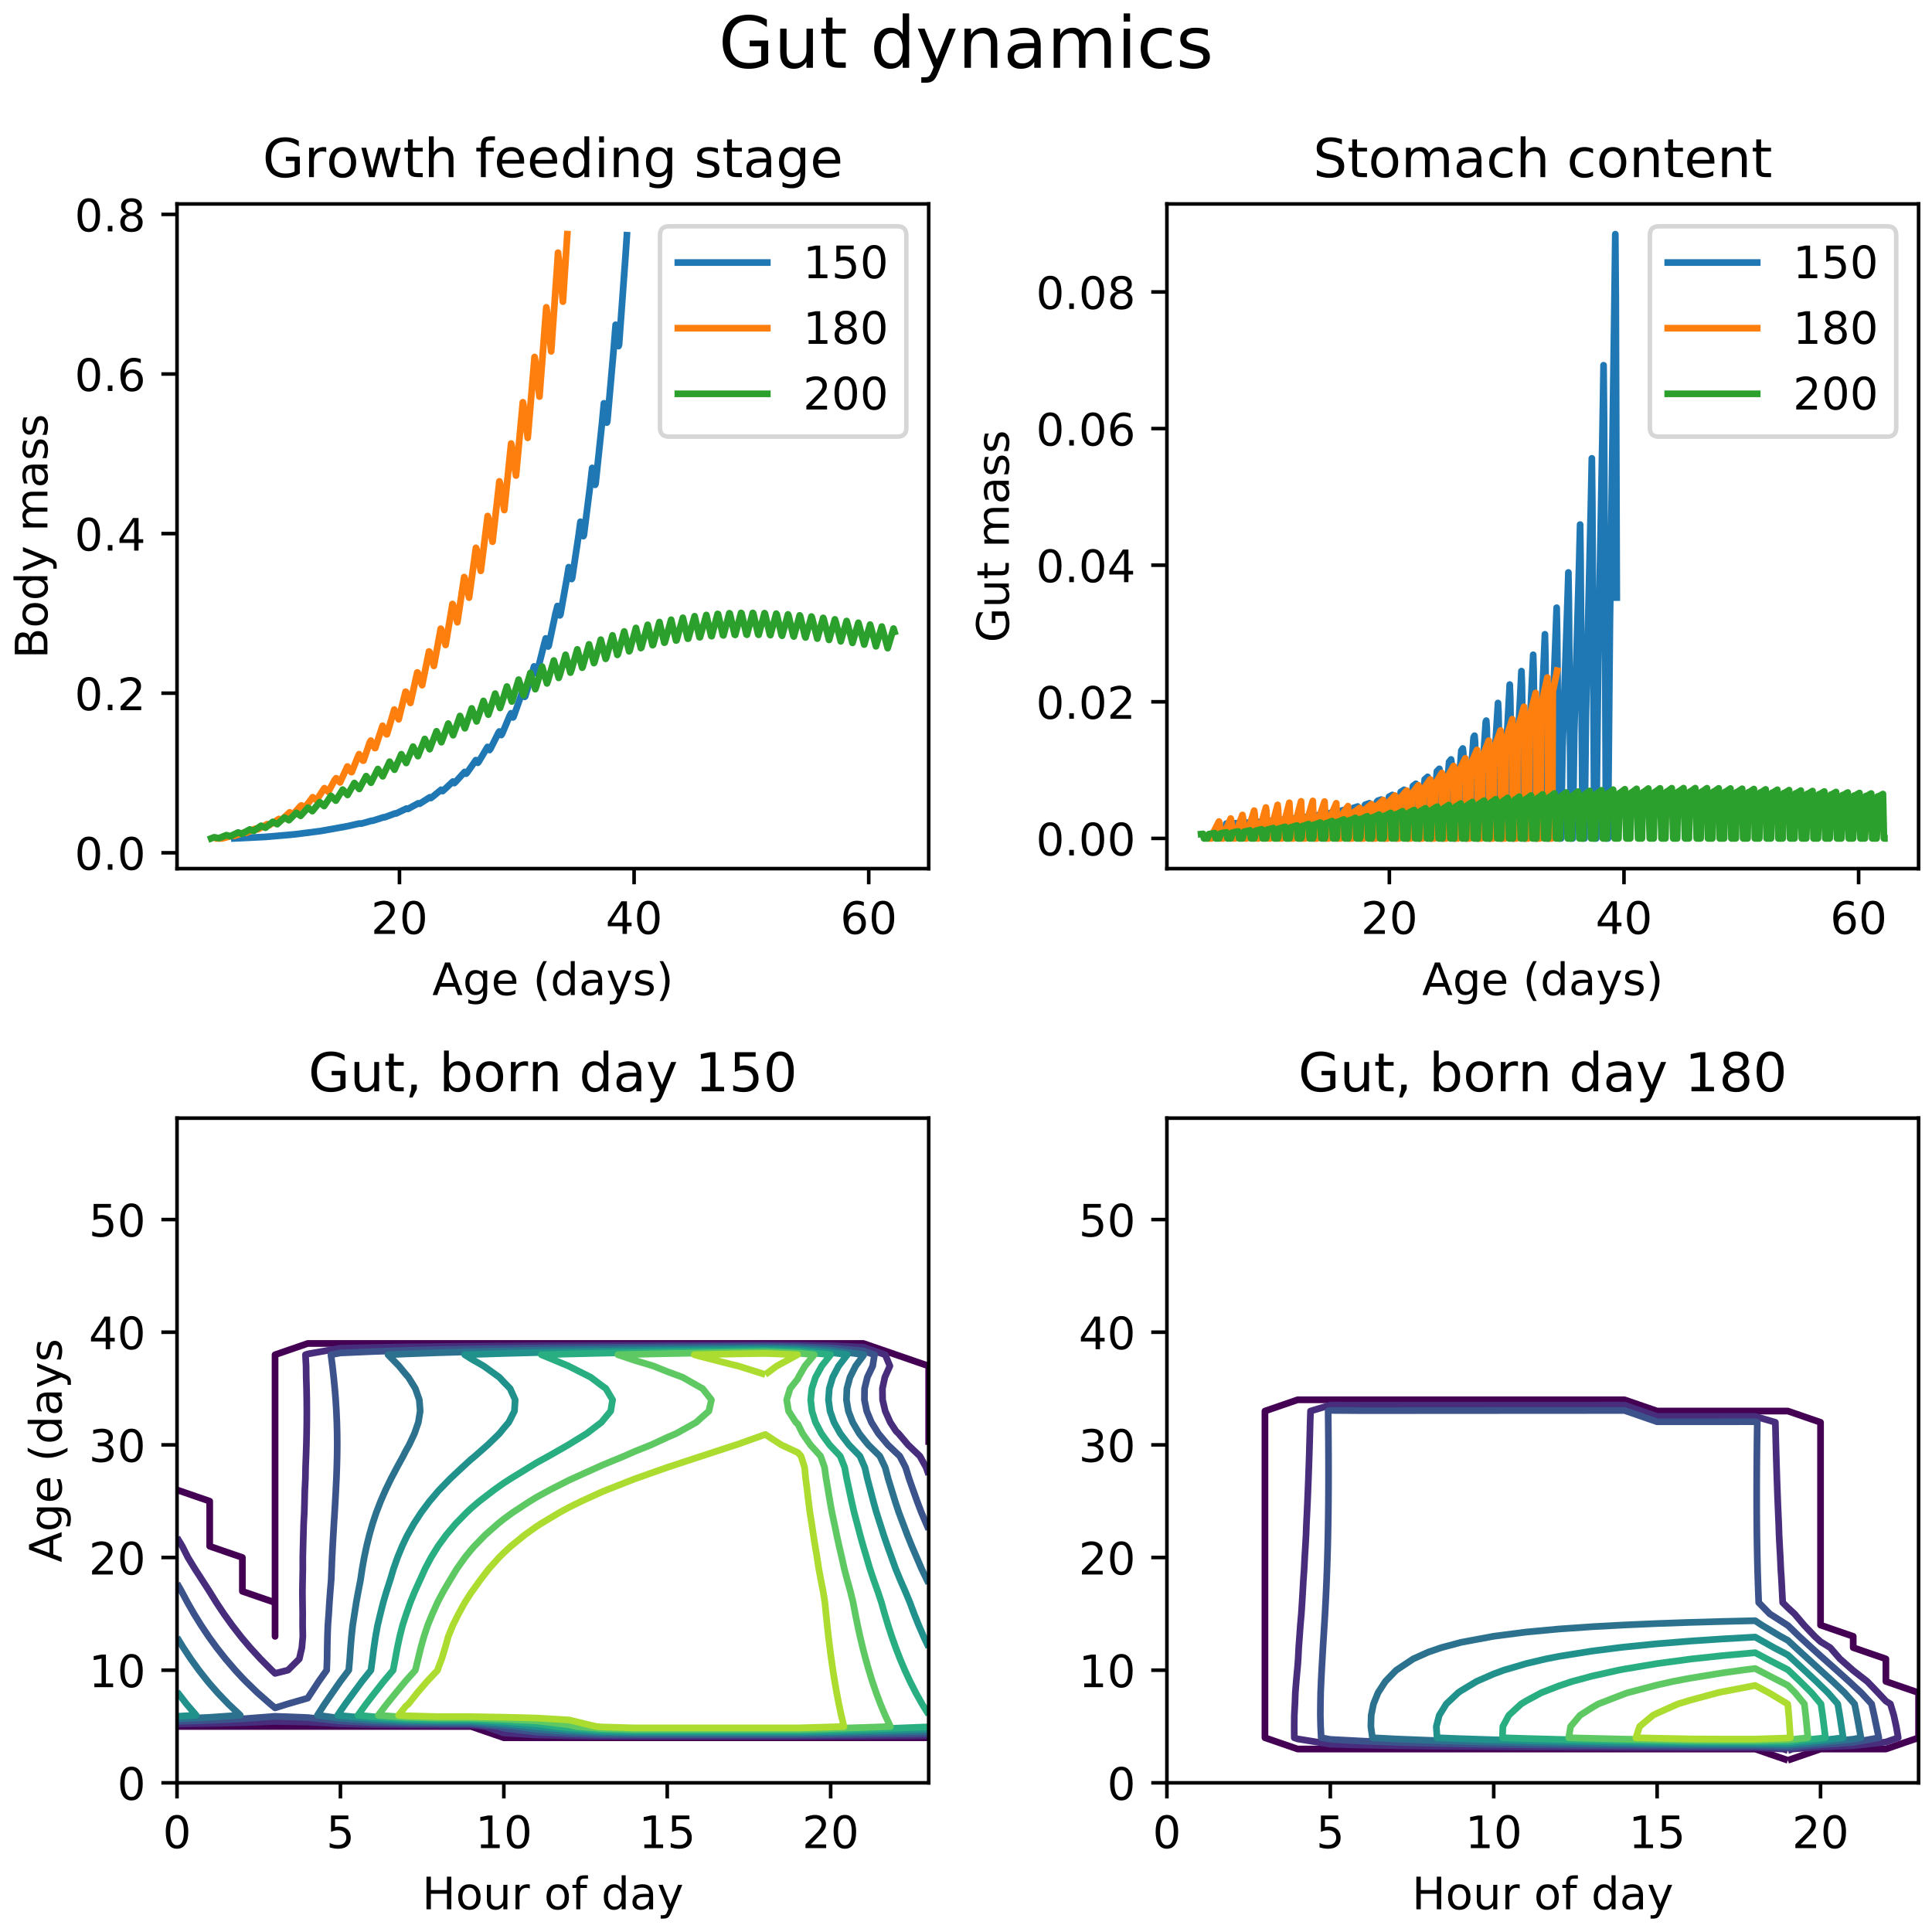 <?xml version="1.0" encoding="utf-8" standalone="no"?>
<!DOCTYPE svg PUBLIC "-//W3C//DTD SVG 1.1//EN"
  "http://www.w3.org/Graphics/SVG/1.1/DTD/svg11.dtd">
<!-- Created with matplotlib (https://matplotlib.org/) -->
<svg height="432pt" version="1.1" viewBox="0 0 432 432" width="432pt" xmlns="http://www.w3.org/2000/svg" xmlns:xlink="http://www.w3.org/1999/xlink">
 <defs>
  <style type="text/css">
*{stroke-linecap:butt;stroke-linejoin:round;white-space:pre;}
  </style>
 </defs>
 <g id="figure_1">
  <g id="patch_1">
   <path d="M 0 432 
L 432 432 
L 432 0 
L 0 0 
z
" style="fill:#ffffff;"/>
  </g>
  <g id="axes_1">
   <g id="patch_2">
    <path d="M 39.581 194.226 
L 207.659 194.226 
L 207.659 45.604 
L 39.581 45.604 
z
" style="fill:#ffffff;"/>
   </g>
   <g id="matplotlib.axis_1">
    <g id="xtick_1">
     <g id="line2d_1">
      <defs>
       <path d="M 0 0 
L 0 3.5 
" id="m304ccbc5d7" style="stroke:#000000;stroke-width:0.8;"/>
      </defs>
      <g>
       <use style="stroke:#000000;stroke-width:0.8;" x="89.323" xlink:href="#m304ccbc5d7" y="194.226"/>
      </g>
     </g>
     <g id="text_1">
      <!-- 20 -->
      <defs>
       <path d="M 19.188 8.297 
L 53.609 8.297 
L 53.609 0 
L 7.328 0 
L 7.328 8.297 
Q 12.938 14.109 22.625 23.891 
Q 32.328 33.688 34.812 36.531 
Q 39.547 41.844 41.422 45.531 
Q 43.312 49.219 43.312 52.781 
Q 43.312 58.594 39.234 62.25 
Q 35.156 65.922 28.609 65.922 
Q 23.969 65.922 18.812 64.312 
Q 13.672 62.703 7.812 59.422 
L 7.812 69.391 
Q 13.766 71.781 18.938 73 
Q 24.125 74.219 28.422 74.219 
Q 39.75 74.219 46.484 68.547 
Q 53.219 62.891 53.219 53.422 
Q 53.219 48.922 51.531 44.891 
Q 49.859 40.875 45.406 35.406 
Q 44.188 33.984 37.641 27.219 
Q 31.109 20.453 19.188 8.297 
z
" id="DejaVuSans-50"/>
       <path d="M 31.781 66.406 
Q 24.172 66.406 20.328 58.906 
Q 16.5 51.422 16.5 36.375 
Q 16.5 21.391 20.328 13.891 
Q 24.172 6.391 31.781 6.391 
Q 39.453 6.391 43.281 13.891 
Q 47.125 21.391 47.125 36.375 
Q 47.125 51.422 43.281 58.906 
Q 39.453 66.406 31.781 66.406 
z
M 31.781 74.219 
Q 44.047 74.219 50.516 64.516 
Q 56.984 54.828 56.984 36.375 
Q 56.984 17.969 50.516 8.266 
Q 44.047 -1.422 31.781 -1.422 
Q 19.531 -1.422 13.062 8.266 
Q 6.594 17.969 6.594 36.375 
Q 6.594 54.828 13.062 64.516 
Q 19.531 74.219 31.781 74.219 
z
" id="DejaVuSans-48"/>
      </defs>
      <g transform="translate(82.961 208.825)scale(0.1 -0.1)">
       <use xlink:href="#DejaVuSans-50"/>
       <use x="63.623" xlink:href="#DejaVuSans-48"/>
      </g>
     </g>
    </g>
    <g id="xtick_2">
     <g id="line2d_2">
      <g>
       <use style="stroke:#000000;stroke-width:0.8;" x="141.786" xlink:href="#m304ccbc5d7" y="194.226"/>
      </g>
     </g>
     <g id="text_2">
      <!-- 40 -->
      <defs>
       <path d="M 37.797 64.312 
L 12.891 25.391 
L 37.797 25.391 
z
M 35.203 72.906 
L 47.609 72.906 
L 47.609 25.391 
L 58.016 25.391 
L 58.016 17.188 
L 47.609 17.188 
L 47.609 0 
L 37.797 0 
L 37.797 17.188 
L 4.891 17.188 
L 4.891 26.703 
z
" id="DejaVuSans-52"/>
      </defs>
      <g transform="translate(135.423 208.825)scale(0.1 -0.1)">
       <use xlink:href="#DejaVuSans-52"/>
       <use x="63.623" xlink:href="#DejaVuSans-48"/>
      </g>
     </g>
    </g>
    <g id="xtick_3">
     <g id="line2d_3">
      <g>
       <use style="stroke:#000000;stroke-width:0.8;" x="194.248" xlink:href="#m304ccbc5d7" y="194.226"/>
      </g>
     </g>
     <g id="text_3">
      <!-- 60 -->
      <defs>
       <path d="M 33.016 40.375 
Q 26.375 40.375 22.484 35.828 
Q 18.609 31.297 18.609 23.391 
Q 18.609 15.531 22.484 10.953 
Q 26.375 6.391 33.016 6.391 
Q 39.656 6.391 43.531 10.953 
Q 47.406 15.531 47.406 23.391 
Q 47.406 31.297 43.531 35.828 
Q 39.656 40.375 33.016 40.375 
z
M 52.594 71.297 
L 52.594 62.312 
Q 48.875 64.062 45.094 64.984 
Q 41.312 65.922 37.594 65.922 
Q 27.828 65.922 22.672 59.328 
Q 17.531 52.734 16.797 39.406 
Q 19.672 43.656 24.016 45.922 
Q 28.375 48.188 33.594 48.188 
Q 44.578 48.188 50.953 41.516 
Q 57.328 34.859 57.328 23.391 
Q 57.328 12.156 50.688 5.359 
Q 44.047 -1.422 33.016 -1.422 
Q 20.359 -1.422 13.672 8.266 
Q 6.984 17.969 6.984 36.375 
Q 6.984 53.656 15.188 63.938 
Q 23.391 74.219 37.203 74.219 
Q 40.922 74.219 44.703 73.484 
Q 48.484 72.75 52.594 71.297 
z
" id="DejaVuSans-54"/>
      </defs>
      <g transform="translate(187.886 208.825)scale(0.1 -0.1)">
       <use xlink:href="#DejaVuSans-54"/>
       <use x="63.623" xlink:href="#DejaVuSans-48"/>
      </g>
     </g>
    </g>
    <g id="text_4">
     <!-- Age (days) -->
     <defs>
      <path d="M 34.188 63.188 
L 20.797 26.906 
L 47.609 26.906 
z
M 28.609 72.906 
L 39.797 72.906 
L 67.578 0 
L 57.328 0 
L 50.688 18.703 
L 17.828 18.703 
L 11.188 0 
L 0.781 0 
z
" id="DejaVuSans-65"/>
      <path d="M 45.406 27.984 
Q 45.406 37.75 41.375 43.109 
Q 37.359 48.484 30.078 48.484 
Q 22.859 48.484 18.828 43.109 
Q 14.797 37.75 14.797 27.984 
Q 14.797 18.266 18.828 12.891 
Q 22.859 7.516 30.078 7.516 
Q 37.359 7.516 41.375 12.891 
Q 45.406 18.266 45.406 27.984 
z
M 54.391 6.781 
Q 54.391 -7.172 48.188 -13.984 
Q 42 -20.797 29.203 -20.797 
Q 24.469 -20.797 20.266 -20.094 
Q 16.062 -19.391 12.109 -17.922 
L 12.109 -9.188 
Q 16.062 -11.328 19.922 -12.344 
Q 23.781 -13.375 27.781 -13.375 
Q 36.625 -13.375 41.016 -8.766 
Q 45.406 -4.156 45.406 5.172 
L 45.406 9.625 
Q 42.625 4.781 38.281 2.391 
Q 33.938 0 27.875 0 
Q 17.828 0 11.672 7.656 
Q 5.516 15.328 5.516 27.984 
Q 5.516 40.672 11.672 48.328 
Q 17.828 56 27.875 56 
Q 33.938 56 38.281 53.609 
Q 42.625 51.219 45.406 46.391 
L 45.406 54.688 
L 54.391 54.688 
z
" id="DejaVuSans-103"/>
      <path d="M 56.203 29.594 
L 56.203 25.203 
L 14.891 25.203 
Q 15.484 15.922 20.484 11.062 
Q 25.484 6.203 34.422 6.203 
Q 39.594 6.203 44.453 7.469 
Q 49.312 8.734 54.109 11.281 
L 54.109 2.781 
Q 49.266 0.734 44.188 -0.344 
Q 39.109 -1.422 33.891 -1.422 
Q 20.797 -1.422 13.156 6.188 
Q 5.516 13.812 5.516 26.812 
Q 5.516 40.234 12.766 48.109 
Q 20.016 56 32.328 56 
Q 43.359 56 49.781 48.891 
Q 56.203 41.797 56.203 29.594 
z
M 47.219 32.234 
Q 47.125 39.594 43.094 43.984 
Q 39.062 48.391 32.422 48.391 
Q 24.906 48.391 20.391 44.141 
Q 15.875 39.891 15.188 32.172 
z
" id="DejaVuSans-101"/>
      <path id="DejaVuSans-32"/>
      <path d="M 31 75.875 
Q 24.469 64.656 21.281 53.656 
Q 18.109 42.672 18.109 31.391 
Q 18.109 20.125 21.312 9.062 
Q 24.516 -2 31 -13.188 
L 23.188 -13.188 
Q 15.875 -1.703 12.234 9.375 
Q 8.594 20.453 8.594 31.391 
Q 8.594 42.281 12.203 53.312 
Q 15.828 64.359 23.188 75.875 
z
" id="DejaVuSans-40"/>
      <path d="M 45.406 46.391 
L 45.406 75.984 
L 54.391 75.984 
L 54.391 0 
L 45.406 0 
L 45.406 8.203 
Q 42.578 3.328 38.25 0.953 
Q 33.938 -1.422 27.875 -1.422 
Q 17.969 -1.422 11.734 6.484 
Q 5.516 14.406 5.516 27.297 
Q 5.516 40.188 11.734 48.094 
Q 17.969 56 27.875 56 
Q 33.938 56 38.25 53.625 
Q 42.578 51.266 45.406 46.391 
z
M 14.797 27.297 
Q 14.797 17.391 18.875 11.75 
Q 22.953 6.109 30.078 6.109 
Q 37.203 6.109 41.297 11.75 
Q 45.406 17.391 45.406 27.297 
Q 45.406 37.203 41.297 42.844 
Q 37.203 48.484 30.078 48.484 
Q 22.953 48.484 18.875 42.844 
Q 14.797 37.203 14.797 27.297 
z
" id="DejaVuSans-100"/>
      <path d="M 34.281 27.484 
Q 23.391 27.484 19.188 25 
Q 14.984 22.516 14.984 16.5 
Q 14.984 11.719 18.141 8.906 
Q 21.297 6.109 26.703 6.109 
Q 34.188 6.109 38.703 11.406 
Q 43.219 16.703 43.219 25.484 
L 43.219 27.484 
z
M 52.203 31.203 
L 52.203 0 
L 43.219 0 
L 43.219 8.297 
Q 40.141 3.328 35.547 0.953 
Q 30.953 -1.422 24.312 -1.422 
Q 15.922 -1.422 10.953 3.297 
Q 6 8.016 6 15.922 
Q 6 25.141 12.172 29.828 
Q 18.359 34.516 30.609 34.516 
L 43.219 34.516 
L 43.219 35.406 
Q 43.219 41.609 39.141 45 
Q 35.062 48.391 27.688 48.391 
Q 23 48.391 18.547 47.266 
Q 14.109 46.141 10.016 43.891 
L 10.016 52.203 
Q 14.938 54.109 19.578 55.047 
Q 24.219 56 28.609 56 
Q 40.484 56 46.344 49.844 
Q 52.203 43.703 52.203 31.203 
z
" id="DejaVuSans-97"/>
      <path d="M 32.172 -5.078 
Q 28.375 -14.844 24.75 -17.812 
Q 21.141 -20.797 15.094 -20.797 
L 7.906 -20.797 
L 7.906 -13.281 
L 13.188 -13.281 
Q 16.891 -13.281 18.938 -11.516 
Q 21 -9.766 23.484 -3.219 
L 25.094 0.875 
L 2.984 54.688 
L 12.5 54.688 
L 29.594 11.922 
L 46.688 54.688 
L 56.203 54.688 
z
" id="DejaVuSans-121"/>
      <path d="M 44.281 53.078 
L 44.281 44.578 
Q 40.484 46.531 36.375 47.5 
Q 32.281 48.484 27.875 48.484 
Q 21.188 48.484 17.844 46.438 
Q 14.5 44.391 14.5 40.281 
Q 14.5 37.156 16.891 35.375 
Q 19.281 33.594 26.516 31.984 
L 29.594 31.297 
Q 39.156 29.25 43.188 25.516 
Q 47.219 21.781 47.219 15.094 
Q 47.219 7.469 41.188 3.016 
Q 35.156 -1.422 24.609 -1.422 
Q 20.219 -1.422 15.453 -0.562 
Q 10.688 0.297 5.422 2 
L 5.422 11.281 
Q 10.406 8.688 15.234 7.391 
Q 20.062 6.109 24.812 6.109 
Q 31.156 6.109 34.562 8.281 
Q 37.984 10.453 37.984 14.406 
Q 37.984 18.062 35.516 20.016 
Q 33.062 21.969 24.703 23.781 
L 21.578 24.516 
Q 13.234 26.266 9.516 29.906 
Q 5.812 33.547 5.812 39.891 
Q 5.812 47.609 11.281 51.797 
Q 16.75 56 26.812 56 
Q 31.781 56 36.172 55.266 
Q 40.578 54.547 44.281 53.078 
z
" id="DejaVuSans-115"/>
      <path d="M 8.016 75.875 
L 15.828 75.875 
Q 23.141 64.359 26.781 53.312 
Q 30.422 42.281 30.422 31.391 
Q 30.422 20.453 26.781 9.375 
Q 23.141 -1.703 15.828 -13.188 
L 8.016 -13.188 
Q 14.5 -2 17.703 9.062 
Q 20.906 20.125 20.906 31.391 
Q 20.906 42.672 17.703 53.656 
Q 14.5 64.656 8.016 75.875 
z
" id="DejaVuSans-41"/>
     </defs>
     <g transform="translate(96.656 222.503)scale(0.1 -0.1)">
      <use xlink:href="#DejaVuSans-65"/>
      <use x="68.408" xlink:href="#DejaVuSans-103"/>
      <use x="131.885" xlink:href="#DejaVuSans-101"/>
      <use x="193.408" xlink:href="#DejaVuSans-32"/>
      <use x="225.195" xlink:href="#DejaVuSans-40"/>
      <use x="264.209" xlink:href="#DejaVuSans-100"/>
      <use x="327.686" xlink:href="#DejaVuSans-97"/>
      <use x="388.965" xlink:href="#DejaVuSans-121"/>
      <use x="448.145" xlink:href="#DejaVuSans-115"/>
      <use x="500.244" xlink:href="#DejaVuSans-41"/>
     </g>
    </g>
   </g>
   <g id="matplotlib.axis_2">
    <g id="ytick_1">
     <g id="line2d_4">
      <defs>
       <path d="M 0 0 
L -3.5 0 
" id="mbc5a9115d1" style="stroke:#000000;stroke-width:0.8;"/>
      </defs>
      <g>
       <use style="stroke:#000000;stroke-width:0.8;" x="39.581" xlink:href="#mbc5a9115d1" y="190.683"/>
      </g>
     </g>
     <g id="text_5">
      <!-- 0.0 -->
      <defs>
       <path d="M 10.688 12.406 
L 21 12.406 
L 21 0 
L 10.688 0 
z
" id="DejaVuSans-46"/>
      </defs>
      <g transform="translate(16.678 194.482)scale(0.1 -0.1)">
       <use xlink:href="#DejaVuSans-48"/>
       <use x="63.623" xlink:href="#DejaVuSans-46"/>
       <use x="95.41" xlink:href="#DejaVuSans-48"/>
      </g>
     </g>
    </g>
    <g id="ytick_2">
     <g id="line2d_5">
      <g>
       <use style="stroke:#000000;stroke-width:0.8;" x="39.581" xlink:href="#mbc5a9115d1" y="154.998"/>
      </g>
     </g>
     <g id="text_6">
      <!-- 0.2 -->
      <g transform="translate(16.678 158.797)scale(0.1 -0.1)">
       <use xlink:href="#DejaVuSans-48"/>
       <use x="63.623" xlink:href="#DejaVuSans-46"/>
       <use x="95.41" xlink:href="#DejaVuSans-50"/>
      </g>
     </g>
    </g>
    <g id="ytick_3">
     <g id="line2d_6">
      <g>
       <use style="stroke:#000000;stroke-width:0.8;" x="39.581" xlink:href="#mbc5a9115d1" y="119.313"/>
      </g>
     </g>
     <g id="text_7">
      <!-- 0.4 -->
      <g transform="translate(16.678 123.112)scale(0.1 -0.1)">
       <use xlink:href="#DejaVuSans-48"/>
       <use x="63.623" xlink:href="#DejaVuSans-46"/>
       <use x="95.41" xlink:href="#DejaVuSans-52"/>
      </g>
     </g>
    </g>
    <g id="ytick_4">
     <g id="line2d_7">
      <g>
       <use style="stroke:#000000;stroke-width:0.8;" x="39.581" xlink:href="#mbc5a9115d1" y="83.628"/>
      </g>
     </g>
     <g id="text_8">
      <!-- 0.6 -->
      <g transform="translate(16.678 87.427)scale(0.1 -0.1)">
       <use xlink:href="#DejaVuSans-48"/>
       <use x="63.623" xlink:href="#DejaVuSans-46"/>
       <use x="95.41" xlink:href="#DejaVuSans-54"/>
      </g>
     </g>
    </g>
    <g id="ytick_5">
     <g id="line2d_8">
      <g>
       <use style="stroke:#000000;stroke-width:0.8;" x="39.581" xlink:href="#mbc5a9115d1" y="47.943"/>
      </g>
     </g>
     <g id="text_9">
      <!-- 0.8 -->
      <defs>
       <path d="M 31.781 34.625 
Q 24.75 34.625 20.719 30.859 
Q 16.703 27.094 16.703 20.516 
Q 16.703 13.922 20.719 10.156 
Q 24.75 6.391 31.781 6.391 
Q 38.812 6.391 42.859 10.172 
Q 46.922 13.969 46.922 20.516 
Q 46.922 27.094 42.891 30.859 
Q 38.875 34.625 31.781 34.625 
z
M 21.922 38.812 
Q 15.578 40.375 12.031 44.719 
Q 8.5 49.078 8.5 55.328 
Q 8.5 64.062 14.719 69.141 
Q 20.953 74.219 31.781 74.219 
Q 42.672 74.219 48.875 69.141 
Q 55.078 64.062 55.078 55.328 
Q 55.078 49.078 51.531 44.719 
Q 48 40.375 41.703 38.812 
Q 48.828 37.156 52.797 32.312 
Q 56.781 27.484 56.781 20.516 
Q 56.781 9.906 50.312 4.234 
Q 43.844 -1.422 31.781 -1.422 
Q 19.734 -1.422 13.25 4.234 
Q 6.781 9.906 6.781 20.516 
Q 6.781 27.484 10.781 32.312 
Q 14.797 37.156 21.922 38.812 
z
M 18.312 54.391 
Q 18.312 48.734 21.844 45.562 
Q 25.391 42.391 31.781 42.391 
Q 38.141 42.391 41.719 45.562 
Q 45.312 48.734 45.312 54.391 
Q 45.312 60.062 41.719 63.234 
Q 38.141 66.406 31.781 66.406 
Q 25.391 66.406 21.844 63.234 
Q 18.312 60.062 18.312 54.391 
z
" id="DejaVuSans-56"/>
      </defs>
      <g transform="translate(16.678 51.743)scale(0.1 -0.1)">
       <use xlink:href="#DejaVuSans-48"/>
       <use x="63.623" xlink:href="#DejaVuSans-46"/>
       <use x="95.41" xlink:href="#DejaVuSans-56"/>
      </g>
     </g>
    </g>
    <g id="text_10">
     <!-- Body mass -->
     <defs>
      <path d="M 19.672 34.812 
L 19.672 8.109 
L 35.5 8.109 
Q 43.453 8.109 47.281 11.406 
Q 51.125 14.703 51.125 21.484 
Q 51.125 28.328 47.281 31.562 
Q 43.453 34.812 35.5 34.812 
z
M 19.672 64.797 
L 19.672 42.828 
L 34.281 42.828 
Q 41.5 42.828 45.031 45.531 
Q 48.578 48.25 48.578 53.812 
Q 48.578 59.328 45.031 62.062 
Q 41.5 64.797 34.281 64.797 
z
M 9.812 72.906 
L 35.016 72.906 
Q 46.297 72.906 52.391 68.219 
Q 58.5 63.531 58.5 54.891 
Q 58.5 48.188 55.375 44.234 
Q 52.25 40.281 46.188 39.312 
Q 53.469 37.75 57.5 32.781 
Q 61.531 27.828 61.531 20.406 
Q 61.531 10.641 54.891 5.312 
Q 48.25 0 35.984 0 
L 9.812 0 
z
" id="DejaVuSans-66"/>
      <path d="M 30.609 48.391 
Q 23.391 48.391 19.188 42.75 
Q 14.984 37.109 14.984 27.297 
Q 14.984 17.484 19.156 11.844 
Q 23.344 6.203 30.609 6.203 
Q 37.797 6.203 41.984 11.859 
Q 46.188 17.531 46.188 27.297 
Q 46.188 37.016 41.984 42.703 
Q 37.797 48.391 30.609 48.391 
z
M 30.609 56 
Q 42.328 56 49.016 48.375 
Q 55.719 40.766 55.719 27.297 
Q 55.719 13.875 49.016 6.219 
Q 42.328 -1.422 30.609 -1.422 
Q 18.844 -1.422 12.172 6.219 
Q 5.516 13.875 5.516 27.297 
Q 5.516 40.766 12.172 48.375 
Q 18.844 56 30.609 56 
z
" id="DejaVuSans-111"/>
      <path d="M 52 44.188 
Q 55.375 50.25 60.062 53.125 
Q 64.75 56 71.094 56 
Q 79.641 56 84.281 50.016 
Q 88.922 44.047 88.922 33.016 
L 88.922 0 
L 79.891 0 
L 79.891 32.719 
Q 79.891 40.578 77.094 44.375 
Q 74.312 48.188 68.609 48.188 
Q 61.625 48.188 57.562 43.547 
Q 53.516 38.922 53.516 30.906 
L 53.516 0 
L 44.484 0 
L 44.484 32.719 
Q 44.484 40.625 41.703 44.406 
Q 38.922 48.188 33.109 48.188 
Q 26.219 48.188 22.156 43.531 
Q 18.109 38.875 18.109 30.906 
L 18.109 0 
L 9.078 0 
L 9.078 54.688 
L 18.109 54.688 
L 18.109 46.188 
Q 21.188 51.219 25.484 53.609 
Q 29.781 56 35.688 56 
Q 41.656 56 45.828 52.969 
Q 50 49.953 52 44.188 
z
" id="DejaVuSans-109"/>
     </defs>
     <g transform="translate(10.599 147.272)rotate(-90)scale(0.1 -0.1)">
      <use xlink:href="#DejaVuSans-66"/>
      <use x="68.604" xlink:href="#DejaVuSans-111"/>
      <use x="129.785" xlink:href="#DejaVuSans-100"/>
      <use x="193.262" xlink:href="#DejaVuSans-121"/>
      <use x="252.441" xlink:href="#DejaVuSans-32"/>
      <use x="284.229" xlink:href="#DejaVuSans-109"/>
      <use x="381.641" xlink:href="#DejaVuSans-97"/>
      <use x="442.92" xlink:href="#DejaVuSans-115"/>
      <use x="495.02" xlink:href="#DejaVuSans-115"/>
     </g>
    </g>
   </g>
   <g id="line2d_9">
    <path clip-path="url(#p4b1a537b92)" d="M 52.408 187.471 
L 59.403 187.131 
L 65.961 186.554 
L 71.754 185.81 
L 77.656 184.751 
L 80.388 184.131 
L 80.716 184.18 
L 83.121 183.51 
L 83.339 183.521 
L 85.744 182.75 
L 85.962 182.761 
L 88.367 181.874 
L 88.585 181.889 
L 90.881 180.797 
L 91.209 180.884 
L 93.504 179.624 
L 93.832 179.723 
L 96.127 178.267 
L 96.346 178.443 
L 96.892 178.027 
L 98.641 176.592 
L 98.969 176.894 
L 99.406 176.514 
L 101.264 174.751 
L 101.592 175.095 
L 101.92 174.779 
L 103.887 172.611 
L 104.215 173.004 
L 104.434 172.783 
L 106.292 170.127 
L 106.401 169.96 
L 106.838 170.564 
L 107.057 170.308 
L 108.805 167.351 
L 109.024 167.012 
L 109.461 167.707 
L 109.68 167.414 
L 111.429 163.895 
L 111.647 163.558 
L 112.084 164.36 
L 112.303 164.018 
L 113.942 160.107 
L 114.27 159.492 
L 114.707 160.421 
L 114.817 160.313 
L 116.456 155.689 
L 116.784 154.683 
L 116.893 154.744 
L 117.331 155.821 
L 117.44 155.703 
L 118.97 150.578 
L 119.407 149.011 
L 119.954 150.578 
L 120.063 150.448 
L 121.593 144.35 
L 122.03 142.747 
L 122.577 144.561 
L 122.686 144.417 
L 124.216 137.172 
L 124.654 135.498 
L 125.2 137.602 
L 125.309 137.439 
L 126.839 128.836 
L 127.167 126.819 
L 127.277 127.033 
L 127.823 129.475 
L 127.932 129.289 
L 129.353 119.85 
L 129.79 116.664 
L 130.009 117.614 
L 130.446 119.881 
L 130.556 119.665 
L 131.976 108.428 
L 132.414 104.626 
L 132.741 106.43 
L 133.069 108.411 
L 133.179 108.154 
L 134.6 94.732 
L 135.037 90.178 
L 135.255 91.383 
L 135.693 94.502 
L 135.802 94.202 
L 137.223 78.089 
L 137.66 72.609 
L 137.769 72.749 
L 138.316 77.389 
L 138.425 77.016 
L 139.846 57.543 
L 140.174 52.594 
L 140.174 52.594 
" style="fill:none;stroke:#1f77b4;stroke-linecap:square;stroke-width:1.5;"/>
   </g>
   <g id="line2d_10">
    <path clip-path="url(#p4b1a537b92)" d="M 48.708 187.471 
L 49.582 187.471 
L 50.019 187.387 
L 51.987 186.824 
L 52.424 186.902 
L 54.61 186.141 
L 55.047 186.233 
L 57.124 185.277 
L 57.67 185.432 
L 59.747 184.283 
L 60.293 184.469 
L 62.37 183.124 
L 62.916 183.348 
L 64.556 181.843 
L 64.774 181.641 
L 65.539 182.057 
L 67.179 180.245 
L 67.398 180.09 
L 68.163 180.585 
L 69.693 178.572 
L 69.911 178.254 
L 70.786 178.917 
L 72.207 176.706 
L 72.534 176.237 
L 73.409 177.044 
L 74.83 174.426 
L 75.158 174.011 
L 76.032 174.954 
L 77.453 171.874 
L 77.671 171.378 
L 78.546 172.645 
L 78.655 172.638 
L 79.967 169.337 
L 80.295 168.627 
L 81.169 170.082 
L 81.278 170.081 
L 82.699 165.939 
L 82.918 165.598 
L 83.792 167.26 
L 83.901 167.269 
L 85.541 162.281 
L 86.415 164.173 
L 86.525 164.191 
L 88.164 158.658 
L 89.148 160.836 
L 90.678 154.668 
L 90.787 154.716 
L 91.771 157.183 
L 93.301 150.357 
L 93.41 150.422 
L 94.394 153.212 
L 95.924 145.669 
L 96.033 145.76 
L 97.017 148.903 
L 98.547 140.579 
L 98.656 140.7 
L 99.64 144.224 
L 101.17 135.047 
L 101.28 135.195 
L 102.263 139.144 
L 103.793 129.031 
L 103.903 129.218 
L 104.886 133.63 
L 106.417 122.492 
L 106.526 122.724 
L 107.51 127.643 
L 109.04 115.378 
L 109.149 115.661 
L 110.133 121.135 
L 111.663 107.629 
L 111.772 107.97 
L 112.756 114.053 
L 114.286 99.176 
L 114.395 99.584 
L 115.379 106.335 
L 116.909 89.938 
L 117.018 90.422 
L 118.002 97.906 
L 119.532 79.821 
L 119.642 80.392 
L 120.625 88.684 
L 122.155 68.716 
L 122.265 69.385 
L 123.248 78.567 
L 124.669 58.233 
L 124.778 56.492 
L 124.997 58.484 
L 125.871 67.454 
L 126.855 52.36 
L 126.855 52.36 
" style="fill:none;stroke:#ff7f0e;stroke-linecap:square;stroke-width:1.5;"/>
   </g>
   <g id="line2d_11">
    <path clip-path="url(#p4b1a537b92)" d="M 47.221 187.471 
L 47.877 187.218 
L 48.97 187.416 
L 50.61 186.738 
L 51.484 186.99 
L 53.233 186.145 
L 54.107 186.438 
L 55.856 185.465 
L 56.73 185.805 
L 58.37 184.64 
L 59.353 185.088 
L 60.993 183.769 
L 61.976 184.286 
L 63.616 182.804 
L 64.6 183.397 
L 66.239 181.745 
L 67.223 182.424 
L 68.862 180.595 
L 69.846 181.367 
L 71.485 179.358 
L 72.469 180.233 
L 73.999 177.962 
L 74.108 178.043 
L 75.092 179.026 
L 76.622 176.556 
L 76.732 176.651 
L 77.715 177.751 
L 79.245 175.08 
L 79.355 175.191 
L 80.338 176.414 
L 81.869 173.542 
L 81.978 173.673 
L 82.961 175.024 
L 84.492 171.951 
L 85.585 173.588 
L 87.115 170.315 
L 88.208 172.113 
L 89.738 168.642 
L 90.831 170.607 
L 92.361 166.942 
L 93.454 169.073 
L 94.984 165.233 
L 96.077 167.523 
L 97.498 163.803 
L 97.607 163.514 
L 98.7 165.961 
L 99.793 163.025 
L 100.23 161.797 
L 101.323 164.401 
L 102.198 161.991 
L 102.854 160.09 
L 103.947 162.85 
L 104.712 160.683 
L 105.477 158.396 
L 106.57 161.31 
L 107.116 159.746 
L 108.1 156.728 
L 109.193 159.795 
L 109.63 158.532 
L 110.723 155.095 
L 111.816 158.31 
L 112.253 157.023 
L 113.346 153.504 
L 114.439 156.864 
L 114.767 155.912 
L 115.969 151.962 
L 117.062 155.461 
L 117.39 154.501 
L 118.592 150.476 
L 119.685 154.109 
L 119.904 153.512 
L 121.215 149.052 
L 122.308 152.813 
L 122.527 152.22 
L 123.839 147.695 
L 124.932 151.577 
L 125.15 150.99 
L 126.462 146.411 
L 127.555 150.406 
L 127.773 149.827 
L 129.085 145.202 
L 130.178 149.304 
L 130.287 149.128 
L 131.708 144.074 
L 132.801 148.274 
L 132.91 148.113 
L 134.331 143.028 
L 135.424 147.318 
L 135.533 147.174 
L 136.954 142.067 
L 138.047 146.439 
L 138.157 146.312 
L 139.577 141.192 
L 140.67 145.638 
L 140.78 145.528 
L 142.201 140.404 
L 143.293 144.915 
L 143.403 144.823 
L 144.824 139.704 
L 145.917 144.271 
L 146.026 144.197 
L 147.447 139.09 
L 148.54 143.705 
L 148.649 143.654 
L 150.07 138.571 
L 151.163 143.224 
L 151.272 143.192 
L 152.693 138.136 
L 153.786 142.818 
L 153.895 142.805 
L 155.316 137.782 
L 156.409 142.487 
L 156.518 142.492 
L 157.939 137.506 
L 159.032 142.225 
L 159.142 142.25 
L 160.453 137.267 
L 160.562 137.306 
L 161.655 142.032 
L 161.765 142.08 
L 163.076 137.123 
L 163.186 137.187 
L 164.279 141.913 
L 164.388 141.978 
L 165.699 137.052 
L 165.809 137.136 
L 166.902 141.854 
L 167.011 141.937 
L 168.322 137.045 
L 168.432 137.148 
L 169.525 141.853 
L 169.634 141.954 
L 170.946 137.098 
L 171.055 137.219 
L 172.148 141.905 
L 172.257 142.027 
L 173.569 137.211 
L 173.678 137.355 
L 174.771 142.015 
L 174.88 142.154 
L 176.192 137.379 
L 176.301 137.54 
L 177.394 142.171 
L 177.503 142.326 
L 178.815 137.593 
L 178.924 137.771 
L 180.017 142.368 
L 180.127 142.543 
L 181.438 137.853 
L 181.547 138.052 
L 182.75 142.8 
L 184.061 138.155 
L 184.171 138.37 
L 185.373 143.089 
L 186.684 138.489 
L 186.903 139.185 
L 187.996 143.41 
L 189.308 138.855 
L 189.526 139.565 
L 190.619 143.76 
L 191.931 139.249 
L 192.149 139.968 
L 193.242 144.131 
L 194.554 139.664 
L 194.772 140.39 
L 195.865 144.522 
L 197.177 140.098 
L 197.505 141.277 
L 198.488 144.931 
L 199.8 140.55 
L 200.019 141.294 
L 200.019 141.294 
" style="fill:none;stroke:#2ca02c;stroke-linecap:square;stroke-width:1.5;"/>
   </g>
   <g id="patch_3">
    <path d="M 39.581 194.226 
L 39.581 45.604 
" style="fill:none;stroke:#000000;stroke-linecap:square;stroke-linejoin:miter;stroke-width:0.8;"/>
   </g>
   <g id="patch_4">
    <path d="M 207.659 194.226 
L 207.659 45.604 
" style="fill:none;stroke:#000000;stroke-linecap:square;stroke-linejoin:miter;stroke-width:0.8;"/>
   </g>
   <g id="patch_5">
    <path d="M 39.581 194.226 
L 207.659 194.226 
" style="fill:none;stroke:#000000;stroke-linecap:square;stroke-linejoin:miter;stroke-width:0.8;"/>
   </g>
   <g id="patch_6">
    <path d="M 39.581 45.604 
L 207.659 45.604 
" style="fill:none;stroke:#000000;stroke-linecap:square;stroke-linejoin:miter;stroke-width:0.8;"/>
   </g>
   <g id="text_11">
    <!-- Growth feeding stage -->
    <defs>
     <path d="M 59.516 10.406 
L 59.516 29.984 
L 43.406 29.984 
L 43.406 38.094 
L 69.281 38.094 
L 69.281 6.781 
Q 63.578 2.734 56.688 0.656 
Q 49.812 -1.422 42 -1.422 
Q 24.906 -1.422 15.25 8.562 
Q 5.609 18.562 5.609 36.375 
Q 5.609 54.25 15.25 64.234 
Q 24.906 74.219 42 74.219 
Q 49.125 74.219 55.547 72.453 
Q 61.969 70.703 67.391 67.281 
L 67.391 56.781 
Q 61.922 61.422 55.766 63.766 
Q 49.609 66.109 42.828 66.109 
Q 29.438 66.109 22.719 58.641 
Q 16.016 51.172 16.016 36.375 
Q 16.016 21.625 22.719 14.156 
Q 29.438 6.688 42.828 6.688 
Q 48.047 6.688 52.141 7.594 
Q 56.25 8.5 59.516 10.406 
z
" id="DejaVuSans-71"/>
     <path d="M 41.109 46.297 
Q 39.594 47.172 37.812 47.578 
Q 36.031 48 33.891 48 
Q 26.266 48 22.188 43.047 
Q 18.109 38.094 18.109 28.812 
L 18.109 0 
L 9.078 0 
L 9.078 54.688 
L 18.109 54.688 
L 18.109 46.188 
Q 20.953 51.172 25.484 53.578 
Q 30.031 56 36.531 56 
Q 37.453 56 38.578 55.875 
Q 39.703 55.766 41.062 55.516 
z
" id="DejaVuSans-114"/>
     <path d="M 4.203 54.688 
L 13.188 54.688 
L 24.422 12.016 
L 35.594 54.688 
L 46.188 54.688 
L 57.422 12.016 
L 68.609 54.688 
L 77.594 54.688 
L 63.281 0 
L 52.688 0 
L 40.922 44.828 
L 29.109 0 
L 18.5 0 
z
" id="DejaVuSans-119"/>
     <path d="M 18.312 70.219 
L 18.312 54.688 
L 36.812 54.688 
L 36.812 47.703 
L 18.312 47.703 
L 18.312 18.016 
Q 18.312 11.328 20.141 9.422 
Q 21.969 7.516 27.594 7.516 
L 36.812 7.516 
L 36.812 0 
L 27.594 0 
Q 17.188 0 13.234 3.875 
Q 9.281 7.766 9.281 18.016 
L 9.281 47.703 
L 2.688 47.703 
L 2.688 54.688 
L 9.281 54.688 
L 9.281 70.219 
z
" id="DejaVuSans-116"/>
     <path d="M 54.891 33.016 
L 54.891 0 
L 45.906 0 
L 45.906 32.719 
Q 45.906 40.484 42.875 44.328 
Q 39.844 48.188 33.797 48.188 
Q 26.516 48.188 22.312 43.547 
Q 18.109 38.922 18.109 30.906 
L 18.109 0 
L 9.078 0 
L 9.078 75.984 
L 18.109 75.984 
L 18.109 46.188 
Q 21.344 51.125 25.703 53.562 
Q 30.078 56 35.797 56 
Q 45.219 56 50.047 50.172 
Q 54.891 44.344 54.891 33.016 
z
" id="DejaVuSans-104"/>
     <path d="M 37.109 75.984 
L 37.109 68.5 
L 28.516 68.5 
Q 23.688 68.5 21.797 66.547 
Q 19.922 64.594 19.922 59.516 
L 19.922 54.688 
L 34.719 54.688 
L 34.719 47.703 
L 19.922 47.703 
L 19.922 0 
L 10.891 0 
L 10.891 47.703 
L 2.297 47.703 
L 2.297 54.688 
L 10.891 54.688 
L 10.891 58.5 
Q 10.891 67.625 15.141 71.797 
Q 19.391 75.984 28.609 75.984 
z
" id="DejaVuSans-102"/>
     <path d="M 9.422 54.688 
L 18.406 54.688 
L 18.406 0 
L 9.422 0 
z
M 9.422 75.984 
L 18.406 75.984 
L 18.406 64.594 
L 9.422 64.594 
z
" id="DejaVuSans-105"/>
     <path d="M 54.891 33.016 
L 54.891 0 
L 45.906 0 
L 45.906 32.719 
Q 45.906 40.484 42.875 44.328 
Q 39.844 48.188 33.797 48.188 
Q 26.516 48.188 22.312 43.547 
Q 18.109 38.922 18.109 30.906 
L 18.109 0 
L 9.078 0 
L 9.078 54.688 
L 18.109 54.688 
L 18.109 46.188 
Q 21.344 51.125 25.703 53.562 
Q 30.078 56 35.797 56 
Q 45.219 56 50.047 50.172 
Q 54.891 44.344 54.891 33.016 
z
" id="DejaVuSans-110"/>
    </defs>
    <g transform="translate(58.721 39.604)scale(0.12 -0.12)">
     <use xlink:href="#DejaVuSans-71"/>
     <use x="77.49" xlink:href="#DejaVuSans-114"/>
     <use x="118.572" xlink:href="#DejaVuSans-111"/>
     <use x="179.754" xlink:href="#DejaVuSans-119"/>
     <use x="261.541" xlink:href="#DejaVuSans-116"/>
     <use x="300.75" xlink:href="#DejaVuSans-104"/>
     <use x="364.129" xlink:href="#DejaVuSans-32"/>
     <use x="395.916" xlink:href="#DejaVuSans-102"/>
     <use x="431.121" xlink:href="#DejaVuSans-101"/>
     <use x="492.645" xlink:href="#DejaVuSans-101"/>
     <use x="554.168" xlink:href="#DejaVuSans-100"/>
     <use x="617.645" xlink:href="#DejaVuSans-105"/>
     <use x="645.428" xlink:href="#DejaVuSans-110"/>
     <use x="708.807" xlink:href="#DejaVuSans-103"/>
     <use x="772.283" xlink:href="#DejaVuSans-32"/>
     <use x="804.07" xlink:href="#DejaVuSans-115"/>
     <use x="856.17" xlink:href="#DejaVuSans-116"/>
     <use x="895.379" xlink:href="#DejaVuSans-97"/>
     <use x="956.658" xlink:href="#DejaVuSans-103"/>
     <use x="1020.135" xlink:href="#DejaVuSans-101"/>
    </g>
   </g>
   <g id="legend_1">
    <g id="patch_7">
     <path d="M 149.571 97.639 
L 200.659 97.639 
Q 202.659 97.639 202.659 95.639 
L 202.659 52.604 
Q 202.659 50.604 200.659 50.604 
L 149.571 50.604 
Q 147.571 50.604 147.571 52.604 
L 147.571 95.639 
Q 147.571 97.639 149.571 97.639 
z
" style="fill:#ffffff;opacity:0.8;stroke:#cccccc;stroke-linejoin:miter;"/>
    </g>
    <g id="line2d_12">
     <path d="M 151.571 58.703 
L 171.571 58.703 
" style="fill:none;stroke:#1f77b4;stroke-linecap:square;stroke-width:1.5;"/>
    </g>
    <g id="line2d_13"/>
    <g id="text_12">
     <!-- 150 -->
     <defs>
      <path d="M 12.406 8.297 
L 28.516 8.297 
L 28.516 63.922 
L 10.984 60.406 
L 10.984 69.391 
L 28.422 72.906 
L 38.281 72.906 
L 38.281 8.297 
L 54.391 8.297 
L 54.391 0 
L 12.406 0 
z
" id="DejaVuSans-49"/>
      <path d="M 10.797 72.906 
L 49.516 72.906 
L 49.516 64.594 
L 19.828 64.594 
L 19.828 46.734 
Q 21.969 47.469 24.109 47.828 
Q 26.266 48.188 28.422 48.188 
Q 40.625 48.188 47.75 41.5 
Q 54.891 34.812 54.891 23.391 
Q 54.891 11.625 47.562 5.094 
Q 40.234 -1.422 26.906 -1.422 
Q 22.312 -1.422 17.547 -0.641 
Q 12.797 0.141 7.719 1.703 
L 7.719 11.625 
Q 12.109 9.234 16.797 8.062 
Q 21.484 6.891 26.703 6.891 
Q 35.156 6.891 40.078 11.328 
Q 45.016 15.766 45.016 23.391 
Q 45.016 31 40.078 35.438 
Q 35.156 39.891 26.703 39.891 
Q 22.75 39.891 18.812 39.016 
Q 14.891 38.141 10.797 36.281 
z
" id="DejaVuSans-53"/>
     </defs>
     <g transform="translate(179.571 62.203)scale(0.1 -0.1)">
      <use xlink:href="#DejaVuSans-49"/>
      <use x="63.623" xlink:href="#DejaVuSans-53"/>
      <use x="127.246" xlink:href="#DejaVuSans-48"/>
     </g>
    </g>
    <g id="line2d_14">
     <path d="M 151.571 73.381 
L 171.571 73.381 
" style="fill:none;stroke:#ff7f0e;stroke-linecap:square;stroke-width:1.5;"/>
    </g>
    <g id="line2d_15"/>
    <g id="text_13">
     <!-- 180 -->
     <g transform="translate(179.571 76.881)scale(0.1 -0.1)">
      <use xlink:href="#DejaVuSans-49"/>
      <use x="63.623" xlink:href="#DejaVuSans-56"/>
      <use x="127.246" xlink:href="#DejaVuSans-48"/>
     </g>
    </g>
    <g id="line2d_16">
     <path d="M 151.571 88.059 
L 171.571 88.059 
" style="fill:none;stroke:#2ca02c;stroke-linecap:square;stroke-width:1.5;"/>
    </g>
    <g id="line2d_17"/>
    <g id="text_14">
     <!-- 200 -->
     <g transform="translate(179.571 91.559)scale(0.1 -0.1)">
      <use xlink:href="#DejaVuSans-50"/>
      <use x="63.623" xlink:href="#DejaVuSans-48"/>
      <use x="127.246" xlink:href="#DejaVuSans-48"/>
     </g>
    </g>
   </g>
  </g>
  <g id="axes_2">
   <g id="patch_8">
    <path d="M 260.923 194.226 
L 429 194.226 
L 429 45.604 
L 260.923 45.604 
z
" style="fill:#ffffff;"/>
   </g>
   <g id="matplotlib.axis_3">
    <g id="xtick_4">
     <g id="line2d_18">
      <g>
       <use style="stroke:#000000;stroke-width:0.8;" x="310.664" xlink:href="#m304ccbc5d7" y="194.226"/>
      </g>
     </g>
     <g id="text_15">
      <!-- 20 -->
      <g transform="translate(304.302 208.825)scale(0.1 -0.1)">
       <use xlink:href="#DejaVuSans-50"/>
       <use x="63.623" xlink:href="#DejaVuSans-48"/>
      </g>
     </g>
    </g>
    <g id="xtick_5">
     <g id="line2d_19">
      <g>
       <use style="stroke:#000000;stroke-width:0.8;" x="363.127" xlink:href="#m304ccbc5d7" y="194.226"/>
      </g>
     </g>
     <g id="text_16">
      <!-- 40 -->
      <g transform="translate(356.764 208.825)scale(0.1 -0.1)">
       <use xlink:href="#DejaVuSans-52"/>
       <use x="63.623" xlink:href="#DejaVuSans-48"/>
      </g>
     </g>
    </g>
    <g id="xtick_6">
     <g id="line2d_20">
      <g>
       <use style="stroke:#000000;stroke-width:0.8;" x="415.59" xlink:href="#m304ccbc5d7" y="194.226"/>
      </g>
     </g>
     <g id="text_17">
      <!-- 60 -->
      <g transform="translate(409.227 208.825)scale(0.1 -0.1)">
       <use xlink:href="#DejaVuSans-54"/>
       <use x="63.623" xlink:href="#DejaVuSans-48"/>
      </g>
     </g>
    </g>
    <g id="text_18">
     <!-- Age (days) -->
     <g transform="translate(317.997 222.503)scale(0.1 -0.1)">
      <use xlink:href="#DejaVuSans-65"/>
      <use x="68.408" xlink:href="#DejaVuSans-103"/>
      <use x="131.885" xlink:href="#DejaVuSans-101"/>
      <use x="193.408" xlink:href="#DejaVuSans-32"/>
      <use x="225.195" xlink:href="#DejaVuSans-40"/>
      <use x="264.209" xlink:href="#DejaVuSans-100"/>
      <use x="327.686" xlink:href="#DejaVuSans-97"/>
      <use x="388.965" xlink:href="#DejaVuSans-121"/>
      <use x="448.145" xlink:href="#DejaVuSans-115"/>
      <use x="500.244" xlink:href="#DejaVuSans-41"/>
     </g>
    </g>
   </g>
   <g id="matplotlib.axis_4">
    <g id="ytick_6">
     <g id="line2d_21">
      <g>
       <use style="stroke:#000000;stroke-width:0.8;" x="260.923" xlink:href="#mbc5a9115d1" y="187.471"/>
      </g>
     </g>
     <g id="text_19">
      <!-- 0.00 -->
      <g transform="translate(231.657 191.27)scale(0.1 -0.1)">
       <use xlink:href="#DejaVuSans-48"/>
       <use x="63.623" xlink:href="#DejaVuSans-46"/>
       <use x="95.41" xlink:href="#DejaVuSans-48"/>
       <use x="159.033" xlink:href="#DejaVuSans-48"/>
      </g>
     </g>
    </g>
    <g id="ytick_7">
     <g id="line2d_22">
      <g>
       <use style="stroke:#000000;stroke-width:0.8;" x="260.923" xlink:href="#mbc5a9115d1" y="156.924"/>
      </g>
     </g>
     <g id="text_20">
      <!-- 0.02 -->
      <g transform="translate(231.657 160.723)scale(0.1 -0.1)">
       <use xlink:href="#DejaVuSans-48"/>
       <use x="63.623" xlink:href="#DejaVuSans-46"/>
       <use x="95.41" xlink:href="#DejaVuSans-48"/>
       <use x="159.033" xlink:href="#DejaVuSans-50"/>
      </g>
     </g>
    </g>
    <g id="ytick_8">
     <g id="line2d_23">
      <g>
       <use style="stroke:#000000;stroke-width:0.8;" x="260.923" xlink:href="#mbc5a9115d1" y="126.377"/>
      </g>
     </g>
     <g id="text_21">
      <!-- 0.04 -->
      <g transform="translate(231.657 130.176)scale(0.1 -0.1)">
       <use xlink:href="#DejaVuSans-48"/>
       <use x="63.623" xlink:href="#DejaVuSans-46"/>
       <use x="95.41" xlink:href="#DejaVuSans-48"/>
       <use x="159.033" xlink:href="#DejaVuSans-52"/>
      </g>
     </g>
    </g>
    <g id="ytick_9">
     <g id="line2d_24">
      <g>
       <use style="stroke:#000000;stroke-width:0.8;" x="260.923" xlink:href="#mbc5a9115d1" y="95.83"/>
      </g>
     </g>
     <g id="text_22">
      <!-- 0.06 -->
      <g transform="translate(231.657 99.629)scale(0.1 -0.1)">
       <use xlink:href="#DejaVuSans-48"/>
       <use x="63.623" xlink:href="#DejaVuSans-46"/>
       <use x="95.41" xlink:href="#DejaVuSans-48"/>
       <use x="159.033" xlink:href="#DejaVuSans-54"/>
      </g>
     </g>
    </g>
    <g id="ytick_10">
     <g id="line2d_25">
      <g>
       <use style="stroke:#000000;stroke-width:0.8;" x="260.923" xlink:href="#mbc5a9115d1" y="65.283"/>
      </g>
     </g>
     <g id="text_23">
      <!-- 0.08 -->
      <g transform="translate(231.657 69.082)scale(0.1 -0.1)">
       <use xlink:href="#DejaVuSans-48"/>
       <use x="63.623" xlink:href="#DejaVuSans-46"/>
       <use x="95.41" xlink:href="#DejaVuSans-48"/>
       <use x="159.033" xlink:href="#DejaVuSans-56"/>
      </g>
     </g>
    </g>
    <g id="text_24">
     <!-- Gut mass -->
     <defs>
      <path d="M 8.5 21.578 
L 8.5 54.688 
L 17.484 54.688 
L 17.484 21.922 
Q 17.484 14.156 20.5 10.266 
Q 23.531 6.391 29.594 6.391 
Q 36.859 6.391 41.078 11.031 
Q 45.312 15.672 45.312 23.688 
L 45.312 54.688 
L 54.297 54.688 
L 54.297 0 
L 45.312 0 
L 45.312 8.406 
Q 42.047 3.422 37.719 1 
Q 33.406 -1.422 27.688 -1.422 
Q 18.266 -1.422 13.375 4.438 
Q 8.5 10.297 8.5 21.578 
z
M 31.109 56 
z
" id="DejaVuSans-117"/>
     </defs>
     <g transform="translate(225.577 143.651)rotate(-90)scale(0.1 -0.1)">
      <use xlink:href="#DejaVuSans-71"/>
      <use x="77.49" xlink:href="#DejaVuSans-117"/>
      <use x="140.869" xlink:href="#DejaVuSans-116"/>
      <use x="180.078" xlink:href="#DejaVuSans-32"/>
      <use x="211.865" xlink:href="#DejaVuSans-109"/>
      <use x="309.277" xlink:href="#DejaVuSans-97"/>
      <use x="370.557" xlink:href="#DejaVuSans-115"/>
      <use x="422.656" xlink:href="#DejaVuSans-115"/>
     </g>
    </g>
   </g>
   <g id="line2d_26">
    <path clip-path="url(#p59b115542c)" d="M 273.749 186.501 
L 274.187 184.161 
L 274.733 184.142 
L 275.607 186.539 
L 275.717 186.408 
L 276.154 184.084 
L 277.356 184.028 
L 278.231 186.647 
L 278.34 186.516 
L 278.777 183.952 
L 279.979 183.88 
L 280.854 186.758 
L 280.963 186.633 
L 281.51 183.775 
L 282.602 183.693 
L 283.477 186.876 
L 283.586 186.749 
L 284.133 183.563 
L 285.226 183.462 
L 286.1 187.005 
L 286.209 186.883 
L 286.756 183.303 
L 287.849 183.18 
L 288.723 187.15 
L 288.832 186.84 
L 289.379 183.004 
L 290.472 182.856 
L 291.346 187.317 
L 291.565 185.944 
L 292.002 182.661 
L 293.095 182.484 
L 293.969 187.471 
L 294.734 182.246 
L 295.718 182.056 
L 296.592 187.471 
L 297.358 181.789 
L 298.341 181.564 
L 299.216 187.471 
L 299.981 181.263 
L 300.964 180.996 
L 301.839 187.471 
L 302.604 180.656 
L 303.588 180.34 
L 304.462 187.471 
L 305.227 179.954 
L 306.211 179.61 
L 306.976 187.471 
L 307.085 187.471 
L 307.85 179.33 
L 308.069 179.049 
L 308.834 178.792 
L 309.599 187.471 
L 309.708 187.471 
L 310.583 178.158 
L 311.348 177.753 
L 311.457 177.856 
L 312.222 187.471 
L 312.331 187.471 
L 313.206 177.076 
L 313.971 176.597 
L 314.08 176.766 
L 314.845 187.471 
L 314.954 187.471 
L 315.719 177.557 
L 315.938 175.746 
L 316.594 175.259 
L 316.703 175.527 
L 317.359 187.471 
L 317.578 187.471 
L 318.233 178.302 
L 318.561 174.284 
L 319.217 173.708 
L 319.326 174.098 
L 319.982 187.471 
L 320.201 187.471 
L 320.747 179.119 
L 321.294 172.476 
L 321.84 171.905 
L 321.949 172.446 
L 322.605 187.471 
L 322.824 187.471 
L 323.37 178.452 
L 324.026 170.351 
L 324.463 169.808 
L 324.573 170.557 
L 325.228 187.471 
L 325.447 187.471 
L 325.884 179.325 
L 326.758 167.847 
L 327.086 167.362 
L 327.196 168.337 
L 327.851 187.471 
L 328.07 187.471 
L 328.507 178.556 
L 329.491 164.884 
L 329.71 164.498 
L 329.819 165.748 
L 330.365 187.471 
L 330.693 187.471 
L 331.13 177.669 
L 332.223 161.37 
L 332.333 161.139 
L 332.442 162.755 
L 332.988 187.471 
L 333.316 187.471 
L 333.753 176.632 
L 334.956 157.189 
L 335.065 159.207 
L 335.612 187.471 
L 335.939 187.471 
L 336.267 177.336 
L 337.579 153.067 
L 337.688 155.612 
L 338.235 187.471 
L 338.563 187.471 
L 338.89 175.985 
L 340.202 150.056 
L 340.311 153.231 
L 340.858 187.471 
L 341.186 187.471 
L 341.514 174.403 
L 342.825 146.409 
L 342.934 150.316 
L 343.372 187.471 
L 343.809 187.471 
L 344.137 172.52 
L 345.448 141.823 
L 345.558 146.584 
L 345.995 187.471 
L 346.432 187.471 
L 346.76 170.244 
L 348.071 135.884 
L 348.181 141.64 
L 348.618 187.471 
L 349.055 187.471 
L 349.383 167.448 
L 350.585 131.585 
L 350.695 127.996 
L 350.804 134.913 
L 351.241 187.471 
L 351.678 187.471 
L 352.006 163.95 
L 353.099 125.793 
L 353.318 117.288 
L 353.427 125.561 
L 353.864 187.471 
L 354.301 187.471 
L 354.629 159.494 
L 355.722 112.974 
L 355.941 102.487 
L 356.05 112.354 
L 356.487 187.471 
L 356.924 187.471 
L 357.362 148.394 
L 358.345 95.024 
L 358.564 81.667 
L 358.673 93.582 
L 359.11 187.471 
L 359.548 187.471 
L 359.985 139.143 
L 360.968 69.446 
L 361.187 52.36 
L 361.296 66.537 
L 361.515 133.615 
L 361.515 133.615 
" style="fill:none;stroke:#1f77b4;stroke-linecap:square;stroke-width:1.5;"/>
   </g>
   <g id="line2d_27">
    <path clip-path="url(#p59b115542c)" d="M 270.049 186.996 
L 270.268 187.471 
L 270.923 187.471 
L 271.361 186.049 
L 272.563 183.692 
L 272.672 184.022 
L 273.109 187.471 
L 273.546 187.471 
L 273.984 185.792 
L 275.186 183.023 
L 275.295 183.432 
L 275.732 187.471 
L 276.17 187.471 
L 276.607 185.505 
L 277.809 182.218 
L 277.918 182.73 
L 278.356 187.471 
L 278.793 187.471 
L 279.23 185.187 
L 280.432 181.251 
L 280.541 181.903 
L 280.979 187.471 
L 281.416 187.471 
L 281.853 184.836 
L 283.055 180.555 
L 283.165 181.377 
L 283.602 187.471 
L 284.039 187.471 
L 284.476 184.462 
L 285.678 179.968 
L 285.788 181.014 
L 286.116 187.471 
L 286.662 187.471 
L 287.099 184.07 
L 288.302 179.497 
L 288.52 183.465 
L 288.739 187.471 
L 289.285 187.471 
L 289.722 183.662 
L 290.925 179.178 
L 291.143 183.988 
L 291.362 187.471 
L 291.908 187.471 
L 292.236 183.62 
L 293.548 179.083 
L 293.766 184.857 
L 293.985 187.471 
L 294.532 187.471 
L 294.859 183.157 
L 296.171 179.217 
L 296.608 187.471 
L 297.155 187.471 
L 297.483 182.664 
L 298.794 179.601 
L 299.122 187.471 
L 299.778 187.471 
L 300.106 182.142 
L 301.417 180.255 
L 301.636 187.471 
L 302.401 187.471 
L 302.729 181.588 
L 303.603 180.998 
L 304.04 180.646 
L 304.259 187.471 
L 305.024 187.471 
L 305.352 180.923 
L 306.663 179.804 
L 306.882 187.471 
L 307.647 187.471 
L 307.866 180.126 
L 307.975 180.131 
L 309.287 178.883 
L 309.505 187.471 
L 310.27 187.471 
L 310.707 179.159 
L 311.91 177.878 
L 312.128 187.471 
L 312.893 187.471 
L 313.003 184.509 
L 313.112 178.316 
L 313.221 178.329 
L 314.533 176.781 
L 314.751 187.471 
L 315.517 187.471 
L 315.626 184.33 
L 315.735 177.288 
L 315.844 177.307 
L 317.156 175.583 
L 317.375 187.471 
L 318.14 187.471 
L 318.249 184.156 
L 318.358 176.169 
L 318.468 176.194 
L 319.779 174.276 
L 319.998 187.471 
L 320.763 187.471 
L 320.872 183.923 
L 320.981 174.949 
L 321.091 174.982 
L 322.402 172.845 
L 322.621 187.471 
L 323.386 187.471 
L 323.495 183.755 
L 323.605 173.616 
L 323.714 173.658 
L 325.025 171.279 
L 325.244 187.471 
L 326.009 187.471 
L 326.118 183.596 
L 326.228 172.16 
L 326.337 172.213 
L 327.649 169.563 
L 327.867 187.471 
L 328.632 187.471 
L 328.741 183.448 
L 328.851 170.568 
L 328.96 170.633 
L 330.272 167.68 
L 330.49 187.471 
L 331.255 187.471 
L 331.365 183.315 
L 331.474 168.823 
L 331.583 168.903 
L 332.895 165.61 
L 333.113 187.471 
L 333.878 187.471 
L 333.988 183.199 
L 334.097 166.907 
L 334.206 167.005 
L 335.518 163.331 
L 335.737 187.471 
L 336.502 187.471 
L 336.611 183.105 
L 336.72 164.8 
L 336.829 164.918 
L 338.141 160.814 
L 338.36 187.471 
L 339.125 187.471 
L 339.234 183.036 
L 339.343 162.476 
L 339.453 162.617 
L 340.764 158.027 
L 340.983 187.471 
L 341.748 187.471 
L 341.857 182.998 
L 341.966 159.905 
L 342.076 160.073 
L 343.387 154.933 
L 343.606 187.471 
L 344.371 187.471 
L 344.48 182.996 
L 344.59 157.052 
L 344.699 157.252 
L 346.01 151.487 
L 346.229 187.471 
L 346.994 187.471 
L 347.103 183.209 
L 347.213 153.877 
L 347.322 154.117 
L 348.196 149.963 
L 348.196 149.963 
" style="fill:none;stroke:#ff7f0e;stroke-linecap:square;stroke-width:1.5;"/>
   </g>
   <g id="line2d_28">
    <path clip-path="url(#p59b115542c)" d="M 268.563 186.501 
L 269 186.451 
L 269.218 187.471 
L 269.983 187.471 
L 270.093 187.21 
L 270.311 186.5 
L 271.623 186.287 
L 271.842 187.471 
L 272.607 187.471 
L 272.716 187.185 
L 272.934 186.344 
L 274.246 186.103 
L 274.465 187.471 
L 275.23 187.471 
L 275.339 187.161 
L 275.558 186.168 
L 276.869 185.897 
L 277.088 187.471 
L 277.853 187.471 
L 277.962 187.137 
L 278.181 185.972 
L 279.492 185.67 
L 279.711 187.471 
L 280.476 187.471 
L 280.585 187.114 
L 280.804 185.756 
L 282.115 185.423 
L 282.334 187.471 
L 283.099 187.471 
L 283.208 187.095 
L 283.318 185.513 
L 283.427 185.521 
L 284.739 185.156 
L 284.957 187.471 
L 285.722 187.471 
L 285.832 187.08 
L 285.941 185.259 
L 286.05 185.269 
L 287.362 184.871 
L 287.58 187.471 
L 288.345 187.471 
L 288.455 187.07 
L 288.564 184.988 
L 288.673 185 
L 289.985 184.57 
L 290.203 187.471 
L 290.969 187.471 
L 291.078 187.065 
L 291.187 184.702 
L 291.296 184.716 
L 292.608 184.253 
L 292.827 187.471 
L 293.592 187.471 
L 293.701 187.084 
L 293.81 184.402 
L 293.92 184.419 
L 295.231 183.923 
L 295.45 187.471 
L 296.215 187.471 
L 296.324 187.095 
L 296.433 184.091 
L 296.543 184.111 
L 297.854 183.581 
L 298.073 187.471 
L 298.838 187.471 
L 298.947 187.116 
L 299.056 183.77 
L 299.166 183.793 
L 300.477 183.229 
L 300.696 187.471 
L 301.461 187.471 
L 301.57 187.165 
L 301.68 183.439 
L 301.789 183.466 
L 303.1 182.87 
L 303.319 187.471 
L 304.084 187.471 
L 304.193 187.206 
L 304.303 183.103 
L 304.412 183.134 
L 305.724 182.505 
L 305.942 187.471 
L 306.707 187.471 
L 306.817 187.281 
L 306.926 182.762 
L 307.035 182.796 
L 308.347 182.135 
L 308.565 187.471 
L 309.33 187.471 
L 309.44 187.343 
L 309.549 182.417 
L 309.658 182.456 
L 310.97 181.763 
L 311.188 187.471 
L 312.063 187.444 
L 312.172 182.071 
L 312.281 182.115 
L 313.593 181.391 
L 313.812 187.471 
L 314.686 187.471 
L 314.905 181.773 
L 316.216 181.118 
L 316.435 187.471 
L 317.309 187.471 
L 317.528 181.433 
L 318.73 180.722 
L 318.839 180.858 
L 319.058 187.471 
L 319.932 187.471 
L 320.151 181.097 
L 321.353 180.363 
L 321.462 180.65 
L 321.681 187.471 
L 322.555 187.471 
L 322.774 180.766 
L 323.976 180.01 
L 324.086 180.463 
L 324.304 187.471 
L 325.178 187.471 
L 325.397 180.442 
L 326.599 179.666 
L 326.709 180.259 
L 326.927 187.471 
L 327.802 187.471 
L 328.02 180.126 
L 329.004 179.484 
L 329.222 179.332 
L 329.332 180.115 
L 329.55 187.471 
L 330.425 187.471 
L 330.643 179.82 
L 331.518 179.243 
L 331.846 179.01 
L 331.955 179.996 
L 332.173 187.471 
L 333.048 187.471 
L 333.266 179.526 
L 334.032 179.017 
L 334.469 178.702 
L 334.578 179.901 
L 334.797 187.471 
L 335.671 187.471 
L 335.89 179.244 
L 336.545 178.807 
L 337.092 178.408 
L 337.201 179.831 
L 337.42 187.471 
L 338.294 187.471 
L 338.513 178.977 
L 339.059 178.615 
L 339.715 178.131 
L 339.824 179.786 
L 340.043 187.471 
L 340.917 187.471 
L 341.136 178.725 
L 341.682 178.361 
L 342.338 177.87 
L 342.447 179.766 
L 342.666 187.471 
L 343.54 187.471 
L 343.759 178.488 
L 344.196 178.205 
L 344.961 177.628 
L 345.071 179.77 
L 345.289 187.471 
L 346.164 187.471 
L 346.382 178.269 
L 346.819 177.986 
L 347.584 177.404 
L 347.694 179.799 
L 347.912 187.471 
L 348.787 187.471 
L 349.005 178.066 
L 349.333 177.866 
L 350.208 177.2 
L 350.317 179.85 
L 350.535 187.471 
L 351.41 187.471 
L 351.628 177.882 
L 351.956 177.684 
L 352.831 177.015 
L 352.94 179.925 
L 353.159 187.471 
L 354.033 187.471 
L 354.252 177.715 
L 354.579 177.52 
L 355.454 176.85 
L 355.563 180.02 
L 355.782 187.471 
L 356.656 187.471 
L 356.875 177.566 
L 357.203 177.375 
L 358.077 176.705 
L 358.186 180.136 
L 358.405 187.471 
L 359.279 187.471 
L 359.498 177.436 
L 359.826 177.248 
L 360.7 176.58 
L 361.028 187.471 
L 361.902 187.471 
L 362.121 177.324 
L 362.339 177.221 
L 363.323 176.475 
L 363.651 187.471 
L 364.525 187.471 
L 364.744 177.229 
L 364.963 177.13 
L 365.946 176.388 
L 366.274 187.471 
L 367.149 187.471 
L 367.367 177.152 
L 367.586 177.057 
L 368.569 176.321 
L 368.897 187.471 
L 369.772 187.471 
L 369.99 177.091 
L 370.209 177.002 
L 371.193 176.272 
L 371.52 187.471 
L 372.395 187.471 
L 372.613 177.049 
L 372.832 176.964 
L 373.816 176.241 
L 374.144 187.471 
L 375.018 187.471 
L 375.237 177.022 
L 375.455 176.941 
L 376.439 176.227 
L 376.767 187.471 
L 377.641 187.471 
L 377.86 177.009 
L 378.078 176.933 
L 379.062 176.227 
L 379.39 187.471 
L 380.264 187.471 
L 380.483 177.011 
L 380.592 177.015 
L 381.685 176.243 
L 381.904 187.471 
L 382.887 187.471 
L 383.106 177.025 
L 383.215 177.034 
L 384.308 176.272 
L 384.527 187.471 
L 385.51 187.471 
L 385.729 177.052 
L 385.838 177.065 
L 386.931 176.315 
L 387.15 187.471 
L 388.134 187.471 
L 388.352 177.091 
L 388.461 177.106 
L 389.554 176.368 
L 389.773 187.471 
L 390.757 187.471 
L 390.975 177.14 
L 391.085 177.158 
L 392.178 176.432 
L 392.396 187.471 
L 393.38 187.471 
L 393.598 177.197 
L 393.708 177.219 
L 394.801 176.506 
L 395.019 187.471 
L 396.003 187.471 
L 396.222 177.264 
L 396.331 177.289 
L 397.424 176.588 
L 397.642 187.471 
L 398.626 187.471 
L 398.845 177.339 
L 398.954 177.366 
L 400.047 176.677 
L 400.266 187.471 
L 401.249 187.471 
L 401.359 184.271 
L 401.468 177.419 
L 401.577 177.449 
L 402.67 176.773 
L 402.889 187.471 
L 403.872 187.471 
L 403.982 184.5 
L 404.091 177.506 
L 404.2 177.538 
L 405.293 176.874 
L 405.512 187.471 
L 406.495 187.471 
L 406.605 184.727 
L 406.714 177.597 
L 406.823 177.632 
L 407.916 176.979 
L 408.135 187.471 
L 409.119 187.471 
L 409.228 185 
L 409.337 177.691 
L 409.447 177.729 
L 410.539 177.089 
L 410.758 187.471 
L 411.742 187.471 
L 411.851 185.221 
L 411.96 177.79 
L 412.07 177.83 
L 413.163 177.201 
L 413.381 187.471 
L 414.365 187.471 
L 414.474 185.438 
L 414.583 177.891 
L 414.693 177.932 
L 415.786 177.315 
L 416.004 187.471 
L 416.988 187.471 
L 417.097 185.699 
L 417.207 177.993 
L 417.316 178.037 
L 418.409 177.43 
L 418.627 187.471 
L 419.611 187.471 
L 419.72 185.908 
L 419.83 178.097 
L 419.939 178.143 
L 421.032 177.546 
L 421.251 187.471 
L 421.36 187.471 
L 421.36 187.471 
" style="fill:none;stroke:#2ca02c;stroke-linecap:square;stroke-width:1.5;"/>
   </g>
   <g id="patch_9">
    <path d="M 260.923 194.226 
L 260.923 45.604 
" style="fill:none;stroke:#000000;stroke-linecap:square;stroke-linejoin:miter;stroke-width:0.8;"/>
   </g>
   <g id="patch_10">
    <path d="M 429 194.226 
L 429 45.604 
" style="fill:none;stroke:#000000;stroke-linecap:square;stroke-linejoin:miter;stroke-width:0.8;"/>
   </g>
   <g id="patch_11">
    <path d="M 260.923 194.226 
L 429 194.226 
" style="fill:none;stroke:#000000;stroke-linecap:square;stroke-linejoin:miter;stroke-width:0.8;"/>
   </g>
   <g id="patch_12">
    <path d="M 260.923 45.604 
L 429 45.604 
" style="fill:none;stroke:#000000;stroke-linecap:square;stroke-linejoin:miter;stroke-width:0.8;"/>
   </g>
   <g id="text_25">
    <!-- Stomach content -->
    <defs>
     <path d="M 53.516 70.516 
L 53.516 60.891 
Q 47.906 63.578 42.922 64.891 
Q 37.938 66.219 33.297 66.219 
Q 25.25 66.219 20.875 63.094 
Q 16.5 59.969 16.5 54.203 
Q 16.5 49.359 19.406 46.891 
Q 22.312 44.438 30.422 42.922 
L 36.375 41.703 
Q 47.406 39.594 52.656 34.297 
Q 57.906 29 57.906 20.125 
Q 57.906 9.516 50.797 4.047 
Q 43.703 -1.422 29.984 -1.422 
Q 24.812 -1.422 18.969 -0.25 
Q 13.141 0.922 6.891 3.219 
L 6.891 13.375 
Q 12.891 10.016 18.656 8.297 
Q 24.422 6.594 29.984 6.594 
Q 38.422 6.594 43.016 9.906 
Q 47.609 13.234 47.609 19.391 
Q 47.609 24.75 44.312 27.781 
Q 41.016 30.812 33.5 32.328 
L 27.484 33.5 
Q 16.453 35.688 11.516 40.375 
Q 6.594 45.062 6.594 53.422 
Q 6.594 63.094 13.406 68.656 
Q 20.219 74.219 32.172 74.219 
Q 37.312 74.219 42.625 73.281 
Q 47.953 72.359 53.516 70.516 
z
" id="DejaVuSans-83"/>
     <path d="M 48.781 52.594 
L 48.781 44.188 
Q 44.969 46.297 41.141 47.344 
Q 37.312 48.391 33.406 48.391 
Q 24.656 48.391 19.812 42.844 
Q 14.984 37.312 14.984 27.297 
Q 14.984 17.281 19.812 11.734 
Q 24.656 6.203 33.406 6.203 
Q 37.312 6.203 41.141 7.25 
Q 44.969 8.297 48.781 10.406 
L 48.781 2.094 
Q 45.016 0.344 40.984 -0.531 
Q 36.969 -1.422 32.422 -1.422 
Q 20.062 -1.422 12.781 6.344 
Q 5.516 14.109 5.516 27.297 
Q 5.516 40.672 12.859 48.328 
Q 20.219 56 33.016 56 
Q 37.156 56 41.109 55.141 
Q 45.062 54.297 48.781 52.594 
z
" id="DejaVuSans-99"/>
    </defs>
    <g transform="translate(293.627 39.604)scale(0.12 -0.12)">
     <use xlink:href="#DejaVuSans-83"/>
     <use x="63.477" xlink:href="#DejaVuSans-116"/>
     <use x="102.686" xlink:href="#DejaVuSans-111"/>
     <use x="163.867" xlink:href="#DejaVuSans-109"/>
     <use x="261.279" xlink:href="#DejaVuSans-97"/>
     <use x="322.559" xlink:href="#DejaVuSans-99"/>
     <use x="377.539" xlink:href="#DejaVuSans-104"/>
     <use x="440.918" xlink:href="#DejaVuSans-32"/>
     <use x="472.705" xlink:href="#DejaVuSans-99"/>
     <use x="527.686" xlink:href="#DejaVuSans-111"/>
     <use x="588.867" xlink:href="#DejaVuSans-110"/>
     <use x="652.246" xlink:href="#DejaVuSans-116"/>
     <use x="691.455" xlink:href="#DejaVuSans-101"/>
     <use x="752.979" xlink:href="#DejaVuSans-110"/>
     <use x="816.357" xlink:href="#DejaVuSans-116"/>
    </g>
   </g>
   <g id="legend_2">
    <g id="patch_13">
     <path d="M 370.912 97.639 
L 422 97.639 
Q 424 97.639 424 95.639 
L 424 52.604 
Q 424 50.604 422 50.604 
L 370.912 50.604 
Q 368.912 50.604 368.912 52.604 
L 368.912 95.639 
Q 368.912 97.639 370.912 97.639 
z
" style="fill:#ffffff;opacity:0.8;stroke:#cccccc;stroke-linejoin:miter;"/>
    </g>
    <g id="line2d_29">
     <path d="M 372.912 58.703 
L 392.912 58.703 
" style="fill:none;stroke:#1f77b4;stroke-linecap:square;stroke-width:1.5;"/>
    </g>
    <g id="line2d_30"/>
    <g id="text_26">
     <!-- 150 -->
     <g transform="translate(400.912 62.203)scale(0.1 -0.1)">
      <use xlink:href="#DejaVuSans-49"/>
      <use x="63.623" xlink:href="#DejaVuSans-53"/>
      <use x="127.246" xlink:href="#DejaVuSans-48"/>
     </g>
    </g>
    <g id="line2d_31">
     <path d="M 372.912 73.381 
L 392.912 73.381 
" style="fill:none;stroke:#ff7f0e;stroke-linecap:square;stroke-width:1.5;"/>
    </g>
    <g id="line2d_32"/>
    <g id="text_27">
     <!-- 180 -->
     <g transform="translate(400.912 76.881)scale(0.1 -0.1)">
      <use xlink:href="#DejaVuSans-49"/>
      <use x="63.623" xlink:href="#DejaVuSans-56"/>
      <use x="127.246" xlink:href="#DejaVuSans-48"/>
     </g>
    </g>
    <g id="line2d_33">
     <path d="M 372.912 88.059 
L 392.912 88.059 
" style="fill:none;stroke:#2ca02c;stroke-linecap:square;stroke-width:1.5;"/>
    </g>
    <g id="line2d_34"/>
    <g id="text_28">
     <!-- 200 -->
     <g transform="translate(400.912 91.559)scale(0.1 -0.1)">
      <use xlink:href="#DejaVuSans-50"/>
      <use x="63.623" xlink:href="#DejaVuSans-48"/>
      <use x="127.246" xlink:href="#DejaVuSans-48"/>
     </g>
    </g>
   </g>
  </g>
  <g id="axes_3">
   <g id="patch_14">
    <path d="M 39.581 398.644 
L 207.659 398.644 
L 207.659 250.021 
L 39.581 250.021 
z
" style="fill:#ffffff;"/>
   </g>
   <g id="matplotlib.axis_5">
    <g id="xtick_7">
     <g id="line2d_35">
      <g>
       <use style="stroke:#000000;stroke-width:0.8;" x="39.581" xlink:href="#m304ccbc5d7" y="398.644"/>
      </g>
     </g>
     <g id="text_29">
      <!-- 0 -->
      <g transform="translate(36.4 413.242)scale(0.1 -0.1)">
       <use xlink:href="#DejaVuSans-48"/>
      </g>
     </g>
    </g>
    <g id="xtick_8">
     <g id="line2d_36">
      <g>
       <use style="stroke:#000000;stroke-width:0.8;" x="76.12" xlink:href="#m304ccbc5d7" y="398.644"/>
      </g>
     </g>
     <g id="text_30">
      <!-- 5 -->
      <g transform="translate(72.939 413.242)scale(0.1 -0.1)">
       <use xlink:href="#DejaVuSans-53"/>
      </g>
     </g>
    </g>
    <g id="xtick_9">
     <g id="line2d_37">
      <g>
       <use style="stroke:#000000;stroke-width:0.8;" x="112.658" xlink:href="#m304ccbc5d7" y="398.644"/>
      </g>
     </g>
     <g id="text_31">
      <!-- 10 -->
      <g transform="translate(106.296 413.242)scale(0.1 -0.1)">
       <use xlink:href="#DejaVuSans-49"/>
       <use x="63.623" xlink:href="#DejaVuSans-48"/>
      </g>
     </g>
    </g>
    <g id="xtick_10">
     <g id="line2d_38">
      <g>
       <use style="stroke:#000000;stroke-width:0.8;" x="149.197" xlink:href="#m304ccbc5d7" y="398.644"/>
      </g>
     </g>
     <g id="text_32">
      <!-- 15 -->
      <g transform="translate(142.834 413.242)scale(0.1 -0.1)">
       <use xlink:href="#DejaVuSans-49"/>
       <use x="63.623" xlink:href="#DejaVuSans-53"/>
      </g>
     </g>
    </g>
    <g id="xtick_11">
     <g id="line2d_39">
      <g>
       <use style="stroke:#000000;stroke-width:0.8;" x="185.735" xlink:href="#m304ccbc5d7" y="398.644"/>
      </g>
     </g>
     <g id="text_33">
      <!-- 20 -->
      <g transform="translate(179.373 413.242)scale(0.1 -0.1)">
       <use xlink:href="#DejaVuSans-50"/>
       <use x="63.623" xlink:href="#DejaVuSans-48"/>
      </g>
     </g>
    </g>
    <g id="text_34">
     <!-- Hour of day -->
     <defs>
      <path d="M 9.812 72.906 
L 19.672 72.906 
L 19.672 43.016 
L 55.516 43.016 
L 55.516 72.906 
L 65.375 72.906 
L 65.375 0 
L 55.516 0 
L 55.516 34.719 
L 19.672 34.719 
L 19.672 0 
L 9.812 0 
z
" id="DejaVuSans-72"/>
     </defs>
     <g transform="translate(94.381 426.92)scale(0.1 -0.1)">
      <use xlink:href="#DejaVuSans-72"/>
      <use x="75.195" xlink:href="#DejaVuSans-111"/>
      <use x="136.377" xlink:href="#DejaVuSans-117"/>
      <use x="199.756" xlink:href="#DejaVuSans-114"/>
      <use x="240.869" xlink:href="#DejaVuSans-32"/>
      <use x="272.656" xlink:href="#DejaVuSans-111"/>
      <use x="333.838" xlink:href="#DejaVuSans-102"/>
      <use x="369.043" xlink:href="#DejaVuSans-32"/>
      <use x="400.83" xlink:href="#DejaVuSans-100"/>
      <use x="464.307" xlink:href="#DejaVuSans-97"/>
      <use x="525.586" xlink:href="#DejaVuSans-121"/>
     </g>
    </g>
   </g>
   <g id="matplotlib.axis_6">
    <g id="ytick_11">
     <g id="line2d_40">
      <g>
       <use style="stroke:#000000;stroke-width:0.8;" x="39.581" xlink:href="#mbc5a9115d1" y="398.644"/>
      </g>
     </g>
     <g id="text_35">
      <!-- 0 -->
      <g transform="translate(26.219 402.443)scale(0.1 -0.1)">
       <use xlink:href="#DejaVuSans-48"/>
      </g>
     </g>
    </g>
    <g id="ytick_12">
     <g id="line2d_41">
      <g>
       <use style="stroke:#000000;stroke-width:0.8;" x="39.581" xlink:href="#mbc5a9115d1" y="373.453"/>
      </g>
     </g>
     <g id="text_36">
      <!-- 10 -->
      <g transform="translate(19.856 377.253)scale(0.1 -0.1)">
       <use xlink:href="#DejaVuSans-49"/>
       <use x="63.623" xlink:href="#DejaVuSans-48"/>
      </g>
     </g>
    </g>
    <g id="ytick_13">
     <g id="line2d_42">
      <g>
       <use style="stroke:#000000;stroke-width:0.8;" x="39.581" xlink:href="#mbc5a9115d1" y="348.263"/>
      </g>
     </g>
     <g id="text_37">
      <!-- 20 -->
      <g transform="translate(19.856 352.062)scale(0.1 -0.1)">
       <use xlink:href="#DejaVuSans-50"/>
       <use x="63.623" xlink:href="#DejaVuSans-48"/>
      </g>
     </g>
    </g>
    <g id="ytick_14">
     <g id="line2d_43">
      <g>
       <use style="stroke:#000000;stroke-width:0.8;" x="39.581" xlink:href="#mbc5a9115d1" y="323.073"/>
      </g>
     </g>
     <g id="text_38">
      <!-- 30 -->
      <defs>
       <path d="M 40.578 39.312 
Q 47.656 37.797 51.625 33 
Q 55.609 28.219 55.609 21.188 
Q 55.609 10.406 48.188 4.484 
Q 40.766 -1.422 27.094 -1.422 
Q 22.516 -1.422 17.656 -0.516 
Q 12.797 0.391 7.625 2.203 
L 7.625 11.719 
Q 11.719 9.328 16.594 8.109 
Q 21.484 6.891 26.812 6.891 
Q 36.078 6.891 40.938 10.547 
Q 45.797 14.203 45.797 21.188 
Q 45.797 27.641 41.281 31.266 
Q 36.766 34.906 28.719 34.906 
L 20.219 34.906 
L 20.219 43.016 
L 29.109 43.016 
Q 36.375 43.016 40.234 45.922 
Q 44.094 48.828 44.094 54.297 
Q 44.094 59.906 40.109 62.906 
Q 36.141 65.922 28.719 65.922 
Q 24.656 65.922 20.016 65.031 
Q 15.375 64.156 9.812 62.312 
L 9.812 71.094 
Q 15.438 72.656 20.344 73.438 
Q 25.25 74.219 29.594 74.219 
Q 40.828 74.219 47.359 69.109 
Q 53.906 64.016 53.906 55.328 
Q 53.906 49.266 50.438 45.094 
Q 46.969 40.922 40.578 39.312 
z
" id="DejaVuSans-51"/>
      </defs>
      <g transform="translate(19.856 326.872)scale(0.1 -0.1)">
       <use xlink:href="#DejaVuSans-51"/>
       <use x="63.623" xlink:href="#DejaVuSans-48"/>
      </g>
     </g>
    </g>
    <g id="ytick_15">
     <g id="line2d_44">
      <g>
       <use style="stroke:#000000;stroke-width:0.8;" x="39.581" xlink:href="#mbc5a9115d1" y="297.883"/>
      </g>
     </g>
     <g id="text_39">
      <!-- 40 -->
      <g transform="translate(19.856 301.682)scale(0.1 -0.1)">
       <use xlink:href="#DejaVuSans-52"/>
       <use x="63.623" xlink:href="#DejaVuSans-48"/>
      </g>
     </g>
    </g>
    <g id="ytick_16">
     <g id="line2d_45">
      <g>
       <use style="stroke:#000000;stroke-width:0.8;" x="39.581" xlink:href="#mbc5a9115d1" y="272.693"/>
      </g>
     </g>
     <g id="text_40">
      <!-- 50 -->
      <g transform="translate(19.856 276.492)scale(0.1 -0.1)">
       <use xlink:href="#DejaVuSans-53"/>
       <use x="63.623" xlink:href="#DejaVuSans-48"/>
      </g>
     </g>
    </g>
    <g id="text_41">
     <!-- Age (days -->
     <g transform="translate(13.777 349.346)rotate(-90)scale(0.1 -0.1)">
      <use xlink:href="#DejaVuSans-65"/>
      <use x="68.408" xlink:href="#DejaVuSans-103"/>
      <use x="131.885" xlink:href="#DejaVuSans-101"/>
      <use x="193.408" xlink:href="#DejaVuSans-32"/>
      <use x="225.195" xlink:href="#DejaVuSans-40"/>
      <use x="264.209" xlink:href="#DejaVuSans-100"/>
      <use x="327.686" xlink:href="#DejaVuSans-97"/>
      <use x="388.965" xlink:href="#DejaVuSans-121"/>
      <use x="448.145" xlink:href="#DejaVuSans-115"/>
     </g>
    </g>
   </g>
   <g id="LineCollection_1">
    <path clip-path="url(#p7492412879)" d="M 39.581 386.048 
L 46.889 386.048 
L 54.197 386.048 
L 61.505 386.048 
L 68.812 386.048 
L 76.12 386.048 
L 83.428 386.048 
L 90.735 386.048 
L 98.043 386.048 
L 105.351 386.048 
L 112.658 388.567 
L 119.966 388.567 
L 127.274 388.567 
L 134.582 388.567 
L 141.889 388.567 
L 149.197 388.567 
L 156.505 388.567 
L 163.812 388.567 
L 171.12 388.567 
L 178.428 388.567 
L 185.735 388.567 
L 193.043 388.567 
L 200.351 388.567 
L 207.659 388.567 
" style="fill:none;stroke:#440154;stroke-width:1.5;"/>
    <path clip-path="url(#p7492412879)" d="M 207.659 323.073 
L 207.659 320.554 
L 207.659 318.035 
L 207.659 315.516 
L 207.659 312.997 
L 207.659 310.478 
L 207.659 307.959 
L 207.659 305.44 
L 200.351 302.921 
L 193.043 300.402 
L 185.735 300.402 
L 178.428 300.402 
L 171.12 300.402 
L 163.812 300.402 
L 156.505 300.402 
L 149.197 300.402 
L 141.889 300.402 
L 134.582 300.402 
L 127.274 300.402 
L 119.966 300.402 
L 112.658 300.402 
L 105.351 300.402 
L 98.043 300.402 
L 90.735 300.402 
L 83.428 300.402 
L 76.12 300.402 
L 68.812 300.402 
L 61.505 302.921 
L 61.505 305.44 
L 61.505 307.959 
L 61.505 310.478 
L 61.505 312.997 
L 61.505 315.516 
L 61.505 318.035 
L 61.505 320.554 
L 61.505 323.073 
L 61.505 325.592 
L 61.505 328.111 
L 61.505 330.63 
L 61.505 333.149 
L 61.505 335.668 
L 61.505 338.187 
L 61.505 340.706 
L 61.505 343.225 
L 61.505 345.744 
L 61.505 348.263 
L 61.505 350.782 
L 61.505 353.301 
L 61.505 355.82 
L 61.505 358.339 
L 61.505 360.858 
L 61.505 363.377 
L 61.505 365.896 
L 61.505 363.377 
L 61.505 360.858 
L 61.505 358.339 
L 54.197 355.82 
L 54.197 353.301 
L 54.197 350.782 
L 54.197 348.263 
L 46.889 345.744 
L 46.889 343.225 
L 46.889 340.706 
L 46.889 338.187 
L 46.889 335.668 
L 39.581 333.149 
" style="fill:none;stroke:#440154;stroke-width:1.5;"/>
   </g>
   <g id="LineCollection_2">
    <path clip-path="url(#p7492412879)" d="M 39.581 385.48 
L 46.889 385.366 
L 54.197 385.195 
L 61.505 384.91 
L 68.812 385.05 
L 76.12 385.439 
L 83.428 385.61 
L 90.735 385.706 
L 98.043 385.733 
L 105.351 385.733 
L 108.44 386.048 
L 112.658 387.503 
L 119.966 387.938 
L 127.274 388.121 
L 134.582 388.222 
L 141.889 388.252 
L 149.197 388.252 
L 156.505 388.252 
L 163.812 388.252 
L 171.12 388.252 
L 178.428 388.252 
L 185.735 388.222 
L 193.043 388.185 
L 200.351 388.139 
L 207.659 388.081 
" style="fill:none;stroke:#472d7b;stroke-width:1.5;"/>
    <path clip-path="url(#p7492412879)" d="M 207.659 329.763 
L 207.082 328.111 
L 205.687 325.592 
L 203.047 323.073 
L 200.927 320.554 
L 200.351 320.002 
L 199.065 318.035 
L 197.939 315.516 
L 197.349 312.997 
L 197.314 310.478 
L 197.856 307.959 
L 198.979 305.44 
L 197.945 302.921 
L 193.043 301.231 
L 185.735 300.905 
L 178.428 300.762 
L 171.12 300.72 
L 163.812 300.738 
L 156.505 300.758 
L 149.197 300.781 
L 141.889 300.807 
L 134.582 300.837 
L 127.274 300.871 
L 119.966 300.912 
L 112.658 300.96 
L 105.351 301.018 
L 98.043 301.09 
L 90.735 301.181 
L 83.428 301.3 
L 76.12 301.461 
L 68.812 302.745 
L 68.302 302.921 
L 68.442 305.44 
L 68.472 307.959 
L 68.546 310.478 
L 68.591 312.997 
L 68.608 315.516 
L 68.598 318.035 
L 68.563 320.554 
L 68.506 323.073 
L 68.426 325.592 
L 68.329 328.111 
L 68.286 330.63 
L 68.164 333.149 
L 68.101 335.668 
L 68.034 338.187 
L 67.901 340.706 
L 67.833 343.225 
L 67.767 345.744 
L 67.705 348.263 
L 67.711 350.782 
L 67.661 353.301 
L 67.619 355.82 
L 67.645 358.339 
L 67.681 360.858 
L 67.663 363.377 
L 67.715 365.896 
L 67.5 368.415 
L 66.923 370.934 
L 64.389 373.453 
L 61.505 374.171 
L 60.748 373.453 
L 58.241 370.934 
L 55.939 368.415 
L 54.197 366.361 
L 53.819 365.896 
L 51.868 363.377 
L 50.061 360.858 
L 48.383 358.339 
L 46.889 355.933 
L 46.822 355.82 
L 45.2 353.301 
L 43.565 350.782 
L 42.028 348.263 
L 40.758 345.744 
L 39.581 343.798 
" style="fill:none;stroke:#472d7b;stroke-width:1.5;"/>
   </g>
   <g id="LineCollection_3">
    <path clip-path="url(#p7492412879)" d="M 39.581 384.912 
L 46.889 384.684 
L 54.197 384.342 
L 61.505 383.772 
L 68.812 384.051 
L 76.12 384.83 
L 83.428 385.172 
L 90.735 385.363 
L 98.043 385.418 
L 105.351 385.418 
L 111.529 386.048 
L 112.658 386.438 
L 119.966 387.308 
L 127.274 387.676 
L 134.582 387.877 
L 141.889 387.937 
L 149.197 387.937 
L 156.505 387.937 
L 163.812 387.937 
L 171.12 387.937 
L 178.428 387.937 
L 185.735 387.876 
L 193.043 387.802 
L 200.351 387.71 
L 207.659 387.594 
" style="fill:none;stroke:#3b528b;stroke-width:1.5;"/>
    <path clip-path="url(#p7492412879)" d="M 207.659 342.004 
L 207.102 340.706 
L 206.024 338.187 
L 205.064 335.668 
L 204.164 333.149 
L 203.275 330.63 
L 202.492 328.111 
L 201.192 325.592 
L 200.351 324.81 
L 198.535 323.073 
L 196.426 320.554 
L 194.85 318.035 
L 193.8 315.516 
L 193.285 312.997 
L 193.324 310.478 
L 193.94 307.959 
L 195.137 305.44 
L 195.539 302.921 
L 193.043 302.06 
L 185.735 301.409 
L 178.428 301.123 
L 171.12 301.039 
L 163.812 301.073 
L 156.505 301.114 
L 149.197 301.16 
L 141.889 301.212 
L 134.582 301.272 
L 127.274 301.341 
L 119.966 301.422 
L 112.658 301.519 
L 105.351 301.635 
L 98.043 301.779 
L 90.735 301.961 
L 83.428 302.198 
L 76.12 302.52 
L 73.997 302.921 
L 74.333 305.44 
L 74.612 307.959 
L 74.859 310.478 
L 75.06 312.997 
L 75.215 315.516 
L 75.324 318.035 
L 75.387 320.554 
L 75.406 323.073 
L 75.379 325.592 
L 75.313 328.111 
L 75.223 330.63 
L 75.1 333.149 
L 74.968 335.668 
L 74.827 338.187 
L 74.668 340.706 
L 74.523 343.225 
L 74.383 345.744 
L 74.253 348.263 
L 74.154 350.782 
L 74.051 353.301 
L 73.843 355.82 
L 73.656 358.339 
L 73.505 360.858 
L 73.318 363.377 
L 73.226 365.896 
L 73.172 368.415 
L 73.138 370.934 
L 73.048 373.453 
L 71.265 375.972 
L 69.612 378.491 
L 68.812 379.705 
L 64.316 381.01 
L 61.505 381.886 
L 60.437 381.01 
L 57.566 378.491 
L 54.962 375.972 
L 54.197 375.184 
L 52.595 373.453 
L 50.433 370.934 
L 48.448 368.415 
L 46.889 366.28 
L 46.621 365.896 
L 44.939 363.377 
L 43.383 360.858 
L 41.938 358.339 
L 40.594 355.82 
L 39.581 354.049 
" style="fill:none;stroke:#3b528b;stroke-width:1.5;"/>
   </g>
   <g id="LineCollection_4">
    <path clip-path="url(#p7492412879)" d="M 39.581 384.344 
L 46.889 384.002 
L 53.73 383.529 
L 51.056 381.01 
L 48.643 378.491 
L 46.889 376.492 
L 46.455 375.972 
L 44.468 373.453 
L 42.652 370.934 
L 40.985 368.415 
L 39.581 366.12 
" style="fill:none;stroke:#2c728e;stroke-width:1.5;"/>
    <path clip-path="url(#p7492412879)" d="M 207.659 354.051 
L 207.28 353.301 
L 206.061 350.782 
L 204.978 348.263 
L 203.898 345.744 
L 202.883 343.225 
L 201.93 340.706 
L 200.983 338.187 
L 200.351 336.297 
L 200.147 335.668 
L 199.37 333.149 
L 198.598 330.63 
L 197.925 328.111 
L 196.731 325.592 
L 194.164 323.073 
L 193.043 321.694 
L 192.143 320.554 
L 190.659 318.035 
L 189.697 315.516 
L 189.263 312.997 
L 189.375 310.478 
L 190.059 307.959 
L 191.315 305.44 
L 193.043 303.112 
L 193.133 302.921 
L 193.043 302.89 
L 185.735 301.913 
L 178.428 301.483 
L 171.12 301.358 
L 163.812 301.409 
L 156.505 301.47 
L 149.197 301.539 
L 141.889 301.617 
L 134.582 301.707 
L 127.274 301.811 
L 119.966 301.932 
L 112.658 302.077 
L 105.351 302.252 
L 98.043 302.468 
L 90.735 302.74 
L 86.765 302.921 
L 89.219 305.44 
L 90.735 307.289 
L 91.325 307.959 
L 92.876 310.478 
L 93.758 312.997 
L 93.953 315.516 
L 93.545 318.035 
L 92.673 320.554 
L 91.49 323.073 
L 90.735 324.423 
L 90.143 325.592 
L 88.765 328.111 
L 87.438 330.63 
L 86.218 333.149 
L 85.119 335.668 
L 84.15 338.187 
L 83.428 340.323 
L 83.309 340.706 
L 82.586 343.225 
L 81.965 345.744 
L 81.435 348.263 
L 80.985 350.782 
L 80.607 353.301 
L 80.118 355.82 
L 79.656 358.339 
L 79.266 360.858 
L 78.871 363.377 
L 78.597 365.896 
L 78.383 368.415 
L 78.208 370.934 
L 77.991 373.453 
L 76.12 375.935 
L 76.092 375.972 
L 74.337 378.491 
L 72.597 381.01 
L 70.976 383.529 
L 76.12 384.221 
L 83.428 384.733 
L 90.735 385.021 
L 98.043 385.102 
L 105.351 385.102 
L 112.658 385.764 
L 115.494 386.048 
L 119.966 386.678 
L 127.274 387.23 
L 134.582 387.532 
L 141.889 387.622 
L 149.197 387.622 
L 156.505 387.622 
L 163.812 387.622 
L 171.12 387.622 
L 178.428 387.622 
L 185.735 387.53 
L 193.043 387.419 
L 200.351 387.282 
L 207.659 387.108 
" style="fill:none;stroke:#2c728e;stroke-width:1.5;"/>
   </g>
   <g id="LineCollection_5">
    <path clip-path="url(#p7492412879)" d="M 39.581 383.776 
L 43.862 383.529 
L 41.697 381.01 
L 39.743 378.491 
L 39.581 378.272 
" style="fill:none;stroke:#21918c;stroke-width:1.5;"/>
    <path clip-path="url(#p7492412879)" d="M 207.659 368.341 
L 206.508 365.896 
L 205.414 363.377 
L 204.402 360.858 
L 203.464 358.339 
L 202.412 355.82 
L 201.308 353.301 
L 200.351 350.983 
L 200.271 350.782 
L 199.364 348.263 
L 198.45 345.744 
L 197.591 343.225 
L 196.784 340.706 
L 195.975 338.187 
L 195.269 335.668 
L 194.609 333.149 
L 193.946 330.63 
L 193.377 328.111 
L 193.043 327.356 
L 192.286 325.592 
L 189.824 323.073 
L 187.894 320.554 
L 186.488 318.035 
L 185.735 315.901 
L 185.603 315.516 
L 185.248 312.997 
L 185.433 310.478 
L 185.735 309.473 
L 186.188 307.959 
L 187.519 305.44 
L 189.461 302.921 
L 185.735 302.417 
L 178.428 301.844 
L 171.12 301.677 
L 163.812 301.745 
L 156.505 301.826 
L 149.197 301.918 
L 141.889 302.022 
L 134.582 302.142 
L 127.274 302.28 
L 119.966 302.443 
L 112.658 302.636 
L 105.351 302.869 
L 103.906 302.921 
L 105.351 303.837 
L 108.147 305.44 
L 111.651 307.959 
L 112.658 309.04 
L 114.061 310.478 
L 115.193 312.997 
L 115.034 315.516 
L 113.762 318.035 
L 112.658 319.32 
L 111.668 320.554 
L 109.061 323.073 
L 106.202 325.592 
L 105.351 326.291 
L 103.355 328.111 
L 100.671 330.63 
L 98.227 333.149 
L 98.043 333.345 
L 96.072 335.668 
L 94.183 338.187 
L 92.544 340.706 
L 91.126 343.225 
L 90.735 343.995 
L 89.915 345.744 
L 88.88 348.263 
L 87.993 350.782 
L 87.239 353.301 
L 86.425 355.82 
L 85.682 358.339 
L 85.048 360.858 
L 84.442 363.377 
L 83.982 365.896 
L 83.605 368.415 
L 83.428 369.802 
L 83.287 370.934 
L 82.943 373.453 
L 80.931 375.972 
L 79.067 378.491 
L 77.225 381.01 
L 76.12 382.616 
L 75.506 383.529 
L 76.12 383.612 
L 83.428 384.295 
L 90.735 384.679 
L 98.043 384.787 
L 105.351 384.787 
L 112.658 385.316 
L 119.963 386.048 
L 119.966 386.049 
L 127.274 386.784 
L 134.582 387.186 
L 141.889 387.307 
L 149.197 387.307 
L 156.505 387.307 
L 163.812 387.307 
L 171.12 387.307 
L 178.428 387.307 
L 185.735 387.185 
L 193.043 387.037 
L 200.351 386.854 
L 207.659 386.621 
" style="fill:none;stroke:#21918c;stroke-width:1.5;"/>
   </g>
   <g id="LineCollection_6">
    <path clip-path="url(#p7492412879)" d="M 207.659 383.394 
L 206.179 381.01 
L 204.766 378.491 
L 203.486 375.972 
L 202.322 373.453 
L 201.259 370.934 
L 200.351 368.594 
L 200.285 368.415 
L 199.391 365.896 
L 198.568 363.377 
L 197.807 360.858 
L 197.102 358.339 
L 196.266 355.82 
L 195.364 353.301 
L 194.516 350.782 
L 193.78 348.263 
L 193.043 345.802 
L 193.026 345.744 
L 192.322 343.225 
L 191.661 340.706 
L 190.989 338.187 
L 190.412 335.668 
L 189.874 333.149 
L 189.327 330.63 
L 188.868 328.111 
L 187.875 325.592 
L 185.735 323.332 
L 185.497 323.073 
L 183.666 320.554 
L 182.352 318.035 
L 181.552 315.516 
L 181.272 312.997 
L 181.532 310.478 
L 182.356 307.959 
L 183.746 305.44 
L 185.735 302.925 
L 185.739 302.921 
L 185.735 302.92 
L 178.428 302.204 
L 171.12 301.995 
L 163.812 302.081 
L 156.505 302.182 
L 149.197 302.297 
L 141.889 302.427 
L 134.582 302.577 
L 127.274 302.75 
L 121.041 302.921 
L 127.113 305.44 
L 127.274 305.527 
L 132.094 307.959 
L 134.582 309.838 
L 135.473 310.478 
L 136.973 312.997 
L 136.556 315.516 
L 134.582 317.899 
L 134.473 318.035 
L 131.169 320.554 
L 127.274 322.944 
L 127.081 323.073 
L 122.67 325.592 
L 119.966 327.082 
L 118.282 328.111 
L 114.177 330.63 
L 112.658 331.6 
L 110.475 333.149 
L 107.201 335.668 
L 105.351 337.244 
L 104.347 338.187 
L 101.889 340.706 
L 99.764 343.225 
L 98.043 345.588 
L 97.938 345.744 
L 96.384 348.263 
L 95.052 350.782 
L 93.913 353.301 
L 92.766 355.82 
L 91.735 358.339 
L 90.853 360.858 
L 90.735 361.205 
L 90.033 363.377 
L 89.387 365.896 
L 88.846 368.415 
L 88.382 370.934 
L 87.906 373.453 
L 85.776 375.972 
L 83.802 378.491 
L 83.428 378.967 
L 81.858 381.01 
L 80.041 383.529 
L 83.428 383.857 
L 90.735 384.336 
L 98.043 384.472 
L 105.351 384.472 
L 112.658 384.868 
L 119.966 385.417 
L 124.397 386.048 
L 127.274 386.338 
L 134.582 386.841 
L 141.889 386.991 
L 149.197 386.991 
L 156.505 386.991 
L 163.812 386.991 
L 171.12 386.991 
L 178.428 386.991 
L 185.735 386.839 
L 193.043 386.654 
L 200.351 386.425 
L 207.659 386.134 
" style="fill:none;stroke:#28ae80;stroke-width:1.5;"/>
   </g>
   <g id="LineCollection_7">
    <path clip-path="url(#p7492412879)" d="M 134.582 386.496 
L 141.889 386.676 
L 149.197 386.676 
L 156.505 386.676 
L 163.812 386.676 
L 171.12 386.676 
L 178.428 386.676 
L 185.735 386.493 
L 193.043 386.271 
L 199.094 386.048 
L 197.917 383.529 
L 196.863 381.01 
L 195.912 378.491 
L 195.052 375.972 
L 194.27 373.453 
L 193.556 370.934 
L 193.043 368.979 
L 192.902 368.415 
L 192.302 365.896 
L 191.75 363.377 
L 191.239 360.858 
L 190.766 358.339 
L 190.147 355.82 
L 189.447 353.301 
L 188.787 350.782 
L 188.228 348.263 
L 187.639 345.744 
L 187.086 343.225 
L 186.566 340.706 
L 186.026 338.187 
L 185.735 336.585 
L 185.575 335.668 
L 185.158 333.149 
L 184.726 330.63 
L 184.374 328.111 
L 183.486 325.592 
L 181.211 323.073 
L 179.459 320.554 
L 178.428 318.457 
L 177.955 318.035 
L 176.324 315.516 
L 175.904 312.997 
L 176.671 310.478 
L 178.428 308.25 
L 178.53 307.959 
L 179.994 305.44 
L 182.062 302.921 
L 178.428 302.564 
L 171.12 302.314 
L 163.812 302.416 
L 156.505 302.538 
L 149.197 302.676 
L 141.889 302.832 
L 138.158 302.921 
L 141.889 304.17 
L 146.097 305.44 
L 149.197 306.686 
L 152.628 307.959 
L 156.505 310.165 
L 157.086 310.478 
L 159.078 312.997 
L 158.512 315.516 
L 156.505 317.288 
L 155.69 318.035 
L 151.176 320.554 
L 149.197 321.402 
L 145.599 323.073 
L 141.889 324.562 
L 139.555 325.592 
L 134.582 327.645 
L 133.563 328.111 
L 127.971 330.63 
L 127.274 330.949 
L 122.948 333.149 
L 119.966 334.784 
L 118.513 335.668 
L 114.664 338.187 
L 112.658 339.652 
L 111.344 340.706 
L 108.493 343.225 
L 106.042 345.744 
L 105.351 346.535 
L 103.95 348.263 
L 102.16 350.782 
L 100.627 353.301 
L 99.139 355.82 
L 98.043 357.889 
L 97.816 358.339 
L 96.686 360.858 
L 95.647 363.377 
L 94.809 365.896 
L 94.099 368.415 
L 93.486 370.934 
L 92.878 373.453 
L 90.735 375.848 
L 90.627 375.972 
L 88.545 378.491 
L 86.497 381.01 
L 84.579 383.529 
L 90.735 383.994 
L 98.043 384.156 
L 105.351 384.156 
L 112.658 384.42 
L 119.966 384.785 
L 127.274 385.67 
L 128.833 386.048 
L 134.582 386.496 
" style="fill:none;stroke:#5ec962;stroke-width:1.5;"/>
   </g>
   <g id="LineCollection_8">
    <path clip-path="url(#p7492412879)" d="M 134.582 386.15 
L 141.889 386.361 
L 149.197 386.361 
L 156.505 386.361 
L 163.812 386.361 
L 171.12 386.361 
L 178.428 386.361 
L 185.735 386.147 
L 188.707 386.048 
L 188.106 383.529 
L 187.567 381.01 
L 187.082 378.491 
L 186.642 375.972 
L 186.243 373.453 
L 185.879 370.934 
L 185.735 369.877 
L 185.546 368.415 
L 185.24 365.896 
L 184.959 363.377 
L 184.699 360.858 
L 184.458 358.339 
L 184.055 355.82 
L 183.556 353.301 
L 183.084 350.782 
L 182.7 348.263 
L 182.276 345.744 
L 181.877 343.225 
L 181.502 340.706 
L 181.099 338.187 
L 180.775 335.668 
L 180.477 333.149 
L 180.155 330.63 
L 179.909 328.111 
L 179.116 325.592 
L 178.428 324.811 
L 174.7 323.073 
L 171.12 320.748 
L 164.603 323.073 
L 163.812 323.31 
L 156.876 325.592 
L 156.505 325.703 
L 149.211 328.111 
L 149.197 328.115 
L 142.067 330.63 
L 141.889 330.693 
L 135.654 333.149 
L 134.582 333.59 
L 130.019 335.668 
L 127.274 337.021 
L 125.13 338.187 
L 120.922 340.706 
L 119.966 341.331 
L 117.315 343.225 
L 114.223 345.744 
L 112.658 347.188 
L 111.578 348.263 
L 109.319 350.782 
L 107.383 353.301 
L 105.576 355.82 
L 105.351 356.112 
L 103.931 358.339 
L 102.542 360.858 
L 101.278 363.377 
L 100.246 365.896 
L 99.54 368.415 
L 98.775 370.934 
L 98.043 372.807 
L 97.857 373.453 
L 95.489 375.972 
L 93.322 378.491 
L 91.327 381.01 
L 90.735 381.505 
L 89.121 383.529 
L 90.735 383.651 
L 98.043 383.841 
L 105.351 383.841 
L 112.658 383.972 
L 119.966 384.154 
L 127.274 384.593 
L 133.271 386.048 
L 134.582 386.15 
" style="fill:none;stroke:#addc30;stroke-width:1.5;"/>
    <path clip-path="url(#p7492412879)" d="M 171.12 307.347 
L 173.702 305.44 
L 178.336 302.921 
L 171.12 302.633 
L 163.812 302.752 
L 156.505 302.894 
L 155.244 302.921 
L 156.505 303.275 
L 163.812 305.144 
L 165.08 305.44 
L 171.12 307.347 
" style="fill:none;stroke:#addc30;stroke-width:1.5;"/>
   </g>
   <g id="LineCollection_9"/>
   <g id="patch_15">
    <path d="M 39.581 398.644 
L 39.581 250.021 
" style="fill:none;stroke:#000000;stroke-linecap:square;stroke-linejoin:miter;stroke-width:0.8;"/>
   </g>
   <g id="patch_16">
    <path d="M 207.659 398.644 
L 207.659 250.021 
" style="fill:none;stroke:#000000;stroke-linecap:square;stroke-linejoin:miter;stroke-width:0.8;"/>
   </g>
   <g id="patch_17">
    <path d="M 39.581 398.644 
L 207.659 398.644 
" style="fill:none;stroke:#000000;stroke-linecap:square;stroke-linejoin:miter;stroke-width:0.8;"/>
   </g>
   <g id="patch_18">
    <path d="M 39.581 250.021 
L 207.659 250.021 
" style="fill:none;stroke:#000000;stroke-linecap:square;stroke-linejoin:miter;stroke-width:0.8;"/>
   </g>
   <g id="text_42">
    <!-- Gut, born day 150 -->
    <defs>
     <path d="M 11.719 12.406 
L 22.016 12.406 
L 22.016 4 
L 14.016 -11.625 
L 7.719 -11.625 
L 11.719 4 
z
" id="DejaVuSans-44"/>
     <path d="M 48.688 27.297 
Q 48.688 37.203 44.609 42.844 
Q 40.531 48.484 33.406 48.484 
Q 26.266 48.484 22.188 42.844 
Q 18.109 37.203 18.109 27.297 
Q 18.109 17.391 22.188 11.75 
Q 26.266 6.109 33.406 6.109 
Q 40.531 6.109 44.609 11.75 
Q 48.688 17.391 48.688 27.297 
z
M 18.109 46.391 
Q 20.953 51.266 25.266 53.625 
Q 29.594 56 35.594 56 
Q 45.562 56 51.781 48.094 
Q 58.016 40.188 58.016 27.297 
Q 58.016 14.406 51.781 6.484 
Q 45.562 -1.422 35.594 -1.422 
Q 29.594 -1.422 25.266 0.953 
Q 20.953 3.328 18.109 8.203 
L 18.109 0 
L 9.078 0 
L 9.078 75.984 
L 18.109 75.984 
z
" id="DejaVuSans-98"/>
    </defs>
    <g transform="translate(68.951 244.021)scale(0.12 -0.12)">
     <use xlink:href="#DejaVuSans-71"/>
     <use x="77.49" xlink:href="#DejaVuSans-117"/>
     <use x="140.869" xlink:href="#DejaVuSans-116"/>
     <use x="180.078" xlink:href="#DejaVuSans-44"/>
     <use x="211.865" xlink:href="#DejaVuSans-32"/>
     <use x="243.652" xlink:href="#DejaVuSans-98"/>
     <use x="307.129" xlink:href="#DejaVuSans-111"/>
     <use x="368.311" xlink:href="#DejaVuSans-114"/>
     <use x="409.408" xlink:href="#DejaVuSans-110"/>
     <use x="472.787" xlink:href="#DejaVuSans-32"/>
     <use x="504.574" xlink:href="#DejaVuSans-100"/>
     <use x="568.051" xlink:href="#DejaVuSans-97"/>
     <use x="629.33" xlink:href="#DejaVuSans-121"/>
     <use x="688.51" xlink:href="#DejaVuSans-32"/>
     <use x="720.297" xlink:href="#DejaVuSans-49"/>
     <use x="783.92" xlink:href="#DejaVuSans-53"/>
     <use x="847.543" xlink:href="#DejaVuSans-48"/>
    </g>
   </g>
  </g>
  <g id="axes_4">
   <g id="patch_19">
    <path d="M 260.923 398.644 
L 429 398.644 
L 429 250.021 
L 260.923 250.021 
z
" style="fill:#ffffff;"/>
   </g>
   <g id="matplotlib.axis_7">
    <g id="xtick_12">
     <g id="line2d_46">
      <g>
       <use style="stroke:#000000;stroke-width:0.8;" x="260.923" xlink:href="#m304ccbc5d7" y="398.644"/>
      </g>
     </g>
     <g id="text_43">
      <!-- 0 -->
      <g transform="translate(257.741 413.242)scale(0.1 -0.1)">
       <use xlink:href="#DejaVuSans-48"/>
      </g>
     </g>
    </g>
    <g id="xtick_13">
     <g id="line2d_47">
      <g>
       <use style="stroke:#000000;stroke-width:0.8;" x="297.461" xlink:href="#m304ccbc5d7" y="398.644"/>
      </g>
     </g>
     <g id="text_44">
      <!-- 5 -->
      <g transform="translate(294.28 413.242)scale(0.1 -0.1)">
       <use xlink:href="#DejaVuSans-53"/>
      </g>
     </g>
    </g>
    <g id="xtick_14">
     <g id="line2d_48">
      <g>
       <use style="stroke:#000000;stroke-width:0.8;" x="334" xlink:href="#m304ccbc5d7" y="398.644"/>
      </g>
     </g>
     <g id="text_45">
      <!-- 10 -->
      <g transform="translate(327.637 413.242)scale(0.1 -0.1)">
       <use xlink:href="#DejaVuSans-49"/>
       <use x="63.623" xlink:href="#DejaVuSans-48"/>
      </g>
     </g>
    </g>
    <g id="xtick_15">
     <g id="line2d_49">
      <g>
       <use style="stroke:#000000;stroke-width:0.8;" x="370.538" xlink:href="#m304ccbc5d7" y="398.644"/>
      </g>
     </g>
     <g id="text_46">
      <!-- 15 -->
      <g transform="translate(364.176 413.242)scale(0.1 -0.1)">
       <use xlink:href="#DejaVuSans-49"/>
       <use x="63.623" xlink:href="#DejaVuSans-53"/>
      </g>
     </g>
    </g>
    <g id="xtick_16">
     <g id="line2d_50">
      <g>
       <use style="stroke:#000000;stroke-width:0.8;" x="407.077" xlink:href="#m304ccbc5d7" y="398.644"/>
      </g>
     </g>
     <g id="text_47">
      <!-- 20 -->
      <g transform="translate(400.714 413.242)scale(0.1 -0.1)">
       <use xlink:href="#DejaVuSans-50"/>
       <use x="63.623" xlink:href="#DejaVuSans-48"/>
      </g>
     </g>
    </g>
    <g id="text_48">
     <!-- Hour of day -->
     <g transform="translate(315.722 426.92)scale(0.1 -0.1)">
      <use xlink:href="#DejaVuSans-72"/>
      <use x="75.195" xlink:href="#DejaVuSans-111"/>
      <use x="136.377" xlink:href="#DejaVuSans-117"/>
      <use x="199.756" xlink:href="#DejaVuSans-114"/>
      <use x="240.869" xlink:href="#DejaVuSans-32"/>
      <use x="272.656" xlink:href="#DejaVuSans-111"/>
      <use x="333.838" xlink:href="#DejaVuSans-102"/>
      <use x="369.043" xlink:href="#DejaVuSans-32"/>
      <use x="400.83" xlink:href="#DejaVuSans-100"/>
      <use x="464.307" xlink:href="#DejaVuSans-97"/>
      <use x="525.586" xlink:href="#DejaVuSans-121"/>
     </g>
    </g>
   </g>
   <g id="matplotlib.axis_8">
    <g id="ytick_17">
     <g id="line2d_51">
      <g>
       <use style="stroke:#000000;stroke-width:0.8;" x="260.923" xlink:href="#mbc5a9115d1" y="398.644"/>
      </g>
     </g>
     <g id="text_49">
      <!-- 0 -->
      <g transform="translate(247.56 402.443)scale(0.1 -0.1)">
       <use xlink:href="#DejaVuSans-48"/>
      </g>
     </g>
    </g>
    <g id="ytick_18">
     <g id="line2d_52">
      <g>
       <use style="stroke:#000000;stroke-width:0.8;" x="260.923" xlink:href="#mbc5a9115d1" y="373.453"/>
      </g>
     </g>
     <g id="text_50">
      <!-- 10 -->
      <g transform="translate(241.198 377.253)scale(0.1 -0.1)">
       <use xlink:href="#DejaVuSans-49"/>
       <use x="63.623" xlink:href="#DejaVuSans-48"/>
      </g>
     </g>
    </g>
    <g id="ytick_19">
     <g id="line2d_53">
      <g>
       <use style="stroke:#000000;stroke-width:0.8;" x="260.923" xlink:href="#mbc5a9115d1" y="348.263"/>
      </g>
     </g>
     <g id="text_51">
      <!-- 20 -->
      <g transform="translate(241.198 352.062)scale(0.1 -0.1)">
       <use xlink:href="#DejaVuSans-50"/>
       <use x="63.623" xlink:href="#DejaVuSans-48"/>
      </g>
     </g>
    </g>
    <g id="ytick_20">
     <g id="line2d_54">
      <g>
       <use style="stroke:#000000;stroke-width:0.8;" x="260.923" xlink:href="#mbc5a9115d1" y="323.073"/>
      </g>
     </g>
     <g id="text_52">
      <!-- 30 -->
      <g transform="translate(241.198 326.872)scale(0.1 -0.1)">
       <use xlink:href="#DejaVuSans-51"/>
       <use x="63.623" xlink:href="#DejaVuSans-48"/>
      </g>
     </g>
    </g>
    <g id="ytick_21">
     <g id="line2d_55">
      <g>
       <use style="stroke:#000000;stroke-width:0.8;" x="260.923" xlink:href="#mbc5a9115d1" y="297.883"/>
      </g>
     </g>
     <g id="text_53">
      <!-- 40 -->
      <g transform="translate(241.198 301.682)scale(0.1 -0.1)">
       <use xlink:href="#DejaVuSans-52"/>
       <use x="63.623" xlink:href="#DejaVuSans-48"/>
      </g>
     </g>
    </g>
    <g id="ytick_22">
     <g id="line2d_56">
      <g>
       <use style="stroke:#000000;stroke-width:0.8;" x="260.923" xlink:href="#mbc5a9115d1" y="272.693"/>
      </g>
     </g>
     <g id="text_54">
      <!-- 50 -->
      <g transform="translate(241.198 276.492)scale(0.1 -0.1)">
       <use xlink:href="#DejaVuSans-53"/>
       <use x="63.623" xlink:href="#DejaVuSans-48"/>
      </g>
     </g>
    </g>
   </g>
   <g id="LineCollection_10">
    <path clip-path="url(#p33bee4174a)" d="M 399.769 393.605 
L 407.077 391.086 
L 414.384 391.086 
L 421.692 391.086 
L 429 388.567 
L 429 386.048 
L 429 383.529 
L 429 381.01 
L 429 378.491 
L 421.692 375.972 
L 421.692 373.453 
L 421.692 370.934 
L 414.384 368.415 
L 414.384 365.896 
L 407.077 363.377 
L 407.077 360.858 
L 407.077 358.339 
L 407.077 355.82 
L 407.077 353.301 
L 407.077 350.782 
L 407.077 348.263 
L 407.077 345.744 
L 407.077 343.225 
L 407.077 340.706 
L 407.077 338.187 
L 407.077 335.668 
L 407.077 333.149 
L 407.077 330.63 
L 407.077 328.111 
L 407.077 325.592 
L 407.077 323.073 
L 407.077 320.554 
L 407.077 318.035 
L 399.769 315.516 
L 392.461 315.516 
L 385.154 315.516 
L 377.846 315.516 
L 370.538 315.516 
L 363.23 312.997 
L 355.923 312.997 
L 348.615 312.997 
L 341.307 312.997 
L 334 312.997 
L 326.692 312.997 
L 319.384 312.997 
L 312.077 312.997 
L 304.769 312.997 
L 297.461 312.997 
L 290.154 312.997 
L 282.846 315.516 
L 282.846 318.035 
L 282.846 320.554 
L 282.846 323.073 
L 282.846 325.592 
L 282.846 328.111 
L 282.846 330.63 
L 282.846 333.149 
L 282.846 335.668 
L 282.846 338.187 
L 282.846 340.706 
L 282.846 343.225 
L 282.846 345.744 
L 282.846 348.263 
L 282.846 350.782 
L 282.846 353.301 
L 282.846 355.82 
L 282.846 358.339 
L 282.846 360.858 
L 282.846 363.377 
L 282.846 365.896 
L 282.846 368.415 
L 282.846 370.934 
L 282.846 373.453 
L 282.846 375.972 
L 282.846 378.491 
L 282.846 381.01 
L 282.846 383.529 
L 282.846 386.048 
L 282.846 388.567 
L 290.154 391.086 
L 297.461 391.086 
L 304.769 391.086 
L 312.077 391.086 
L 319.384 391.086 
L 326.692 391.086 
L 334 391.086 
L 341.307 391.086 
L 348.615 391.086 
L 355.923 391.086 
L 363.23 391.086 
L 370.538 391.086 
L 377.846 391.086 
L 385.154 391.086 
L 392.461 391.086 
L 399.769 393.605 
" style="fill:none;stroke:#440154;stroke-width:1.5;"/>
   </g>
   <g id="LineCollection_11">
    <path clip-path="url(#p33bee4174a)" d="M 399.769 391.437 
L 400.785 391.086 
L 407.077 390.609 
L 414.384 390.352 
L 421.692 389.517 
L 424.446 388.567 
L 424.006 386.048 
L 423.456 383.529 
L 422.696 381.01 
L 421.692 380.371 
L 419.933 378.491 
L 417.513 375.972 
L 414.384 373.537 
L 414.291 373.453 
L 411.425 370.934 
L 409.232 368.415 
L 407.077 367.085 
L 405.777 365.896 
L 403.384 363.377 
L 401.257 360.858 
L 399.769 359.49 
L 398.616 358.339 
L 398.478 355.82 
L 398.349 353.301 
L 398.186 350.782 
L 398.077 348.263 
L 397.937 345.744 
L 397.807 343.225 
L 397.724 340.706 
L 397.612 338.187 
L 397.508 335.668 
L 397.413 333.149 
L 397.324 330.63 
L 397.242 328.111 
L 397.167 325.592 
L 397.097 323.073 
L 397.033 320.554 
L 396.974 318.035 
L 392.461 316.706 
L 385.154 316.709 
L 377.846 316.711 
L 370.538 316.713 
L 367.078 315.516 
L 363.23 314.19 
L 355.923 314.192 
L 348.615 314.194 
L 341.307 314.196 
L 334 314.199 
L 326.692 314.201 
L 319.384 314.203 
L 312.077 314.205 
L 304.769 314.208 
L 297.461 314.183 
L 293.038 315.516 
L 292.953 318.035 
L 292.887 320.554 
L 292.816 323.073 
L 292.74 325.592 
L 292.656 328.111 
L 292.567 330.63 
L 292.469 333.149 
L 292.364 335.668 
L 292.251 338.187 
L 292.128 340.706 
L 292.034 343.225 
L 291.892 345.744 
L 291.739 348.263 
L 291.617 350.782 
L 291.441 353.301 
L 291.299 355.82 
L 291.148 358.339 
L 290.987 360.858 
L 290.763 363.377 
L 290.584 365.896 
L 290.398 368.415 
L 290.272 370.934 
L 290.154 372.572 
L 290.068 373.453 
L 289.841 375.972 
L 289.642 378.491 
L 289.547 381.01 
L 289.412 383.529 
L 289.386 386.048 
L 289.405 388.567 
L 290.154 388.826 
L 297.461 390.011 
L 304.769 390.204 
L 312.077 390.337 
L 319.384 390.435 
L 326.692 390.51 
L 334 390.569 
L 341.307 390.617 
L 348.615 390.656 
L 355.923 390.689 
L 363.23 390.718 
L 370.538 390.742 
L 377.846 390.763 
L 385.154 390.768 
L 392.461 390.768 
L 398.753 391.086 
L 399.769 391.437 
" style="fill:none;stroke:#472d7b;stroke-width:1.5;"/>
   </g>
   <g id="LineCollection_12">
    <path clip-path="url(#p33bee4174a)" d="M 297.461 388.936 
L 304.769 389.321 
L 312.077 389.588 
L 319.384 389.783 
L 326.692 389.933 
L 334 390.051 
L 341.307 390.147 
L 348.615 390.226 
L 355.923 390.292 
L 363.23 390.349 
L 370.538 390.398 
L 377.846 390.44 
L 385.154 390.45 
L 392.461 390.45 
L 399.769 390.733 
L 407.077 390.132 
L 414.384 389.618 
L 420.11 388.567 
L 419.581 386.048 
L 419.056 383.529 
L 418.495 381.01 
L 416.178 378.491 
L 414.384 376.84 
L 413.463 375.972 
L 410.663 373.453 
L 407.834 370.934 
L 407.077 370.264 
L 405.034 368.415 
L 402.297 365.896 
L 399.769 363.448 
L 399.649 363.377 
L 395.711 360.858 
L 393.255 358.339 
L 393.155 355.82 
L 393.069 353.301 
L 392.993 350.782 
L 392.934 348.263 
L 392.885 345.744 
L 392.847 343.225 
L 392.824 340.706 
L 392.807 338.187 
L 392.799 335.668 
L 392.799 333.149 
L 392.806 330.63 
L 392.82 328.111 
L 392.839 325.592 
L 392.864 323.073 
L 392.895 320.554 
L 392.93 318.035 
L 392.461 317.897 
L 385.154 317.901 
L 377.846 317.906 
L 370.538 317.91 
L 363.617 315.516 
L 363.23 315.383 
L 355.923 315.387 
L 348.615 315.392 
L 341.307 315.396 
L 334 315.4 
L 326.692 315.405 
L 319.384 315.409 
L 312.077 315.413 
L 304.769 315.418 
L 297.461 315.37 
L 296.976 315.516 
L 297.003 318.035 
L 297.027 320.554 
L 297.046 323.073 
L 297.058 325.592 
L 297.065 328.111 
L 297.064 330.63 
L 297.056 333.149 
L 297.04 335.668 
L 297.015 338.187 
L 296.98 340.706 
L 296.937 343.225 
L 296.88 345.744 
L 296.81 348.263 
L 296.731 350.782 
L 296.634 353.301 
L 296.527 355.82 
L 296.407 358.339 
L 296.276 360.858 
L 296.123 363.377 
L 295.97 365.896 
L 295.813 368.415 
L 295.672 370.934 
L 295.531 373.453 
L 295.405 375.972 
L 295.3 378.491 
L 295.251 381.01 
L 295.232 383.529 
L 295.292 386.048 
L 295.425 388.567 
L 297.461 388.936 
" style="fill:none;stroke:#3b528b;stroke-width:1.5;"/>
   </g>
   <g id="LineCollection_13">
    <path clip-path="url(#p33bee4174a)" d="M 312.077 388.838 
L 319.384 389.132 
L 326.692 389.357 
L 334 389.534 
L 341.307 389.677 
L 348.615 389.796 
L 355.923 389.895 
L 363.23 389.98 
L 370.538 390.053 
L 377.846 390.117 
L 385.154 390.131 
L 392.461 390.131 
L 399.769 390.312 
L 407.077 389.654 
L 414.384 388.884 
L 416.108 388.567 
L 415.649 386.048 
L 415.19 383.529 
L 414.691 381.01 
L 414.384 380.673 
L 412.447 378.491 
L 409.797 375.972 
L 407.077 373.491 
L 407.036 373.453 
L 404.279 370.934 
L 401.523 368.415 
L 399.769 366.787 
L 398.142 365.896 
L 393.938 363.377 
L 392.461 362.394 
L 385.154 362.564 
L 377.846 362.771 
L 370.538 363.027 
L 363.23 363.348 
L 362.648 363.377 
L 355.923 363.739 
L 348.615 364.246 
L 341.307 364.926 
L 334 365.872 
L 333.849 365.896 
L 326.692 367.233 
L 322.279 368.415 
L 319.384 369.409 
L 315.994 370.934 
L 312.223 373.453 
L 312.077 373.581 
L 309.772 375.972 
L 308.139 378.491 
L 307.116 381.01 
L 306.604 383.529 
L 306.527 386.048 
L 306.878 388.567 
L 312.077 388.838 
" style="fill:none;stroke:#2c728e;stroke-width:1.5;"/>
   </g>
   <g id="LineCollection_14">
    <path clip-path="url(#p33bee4174a)" d="M 326.692 388.78 
L 334 389.016 
L 341.307 389.208 
L 348.615 389.366 
L 355.923 389.498 
L 363.23 389.611 
L 370.538 389.709 
L 377.846 389.793 
L 385.154 389.813 
L 392.461 389.813 
L 399.769 389.891 
L 407.077 389.177 
L 412.131 388.567 
L 411.748 386.048 
L 411.36 383.529 
L 410.93 381.01 
L 408.738 378.491 
L 407.077 376.893 
L 406.142 375.972 
L 403.455 373.453 
L 400.734 370.934 
L 399.769 370.047 
L 396.655 368.415 
L 392.461 366.056 
L 385.154 366.465 
L 377.846 366.955 
L 370.538 367.549 
L 363.23 368.28 
L 362.049 368.415 
L 355.923 369.191 
L 348.615 370.364 
L 345.693 370.934 
L 341.307 371.97 
L 336.266 373.453 
L 334 374.287 
L 330.159 375.972 
L 326.692 378.052 
L 326.056 378.491 
L 323.393 381.01 
L 321.827 383.529 
L 321.16 386.048 
L 321.329 388.567 
L 326.692 388.78 
" style="fill:none;stroke:#21918c;stroke-width:1.5;"/>
   </g>
   <g id="LineCollection_15">
    <path clip-path="url(#p33bee4174a)" d="M 341.307 388.738 
L 348.615 388.935 
L 355.923 389.101 
L 363.23 389.243 
L 370.538 389.364 
L 377.846 389.47 
L 385.154 389.495 
L 392.461 389.495 
L 399.769 389.47 
L 407.077 388.7 
L 408.173 388.567 
L 407.86 386.048 
L 407.539 383.529 
L 407.171 381.01 
L 407.077 380.9 
L 405.053 378.491 
L 402.521 375.972 
L 399.874 373.453 
L 399.769 373.356 
L 395.063 370.934 
L 392.461 369.543 
L 385.154 370.203 
L 378.321 370.934 
L 377.846 370.992 
L 370.538 371.983 
L 363.23 373.202 
L 361.916 373.453 
L 355.923 374.796 
L 351.548 375.972 
L 348.615 376.955 
L 344.66 378.491 
L 341.307 380.299 
L 340.131 381.01 
L 337.389 383.529 
L 336.042 386.048 
L 335.957 388.567 
L 341.307 388.738 
" style="fill:none;stroke:#28ae80;stroke-width:1.5;"/>
   </g>
   <g id="LineCollection_16">
    <path clip-path="url(#p33bee4174a)" d="M 355.923 388.704 
L 363.23 388.874 
L 370.538 389.02 
L 377.846 389.147 
L 385.154 389.176 
L 392.461 389.176 
L 399.769 389.049 
L 404.246 388.567 
L 404.007 386.048 
L 403.757 383.529 
L 403.456 381.01 
L 401.389 378.491 
L 399.769 376.859 
L 398.044 375.972 
L 393.162 373.453 
L 392.461 373.083 
L 389.512 373.453 
L 385.154 374.067 
L 377.846 375.261 
L 374.082 375.972 
L 370.538 376.77 
L 363.984 378.491 
L 363.23 378.75 
L 357.383 381.01 
L 355.923 381.863 
L 353.312 383.529 
L 351.19 386.048 
L 350.776 388.567 
L 355.923 388.704 
" style="fill:none;stroke:#5ec962;stroke-width:1.5;"/>
   </g>
   <g id="LineCollection_17">
    <path clip-path="url(#p33bee4174a)" d="M 370.538 388.675 
L 377.846 388.824 
L 385.154 388.858 
L 392.461 388.858 
L 399.769 388.628 
L 400.332 388.567 
L 400.163 386.048 
L 399.98 383.529 
L 399.769 381.293 
L 399.712 381.01 
L 395.515 378.491 
L 392.461 376.874 
L 385.154 378.276 
L 384.142 378.491 
L 377.846 380.195 
L 375.19 381.01 
L 370.538 383.082 
L 369.623 383.529 
L 366.621 386.048 
L 365.796 388.567 
L 370.538 388.675 
" style="fill:none;stroke:#addc30;stroke-width:1.5;"/>
   </g>
   <g id="LineCollection_18"/>
   <g id="patch_20">
    <path d="M 260.923 398.644 
L 260.923 250.021 
" style="fill:none;stroke:#000000;stroke-linecap:square;stroke-linejoin:miter;stroke-width:0.8;"/>
   </g>
   <g id="patch_21">
    <path d="M 429 398.644 
L 429 250.021 
" style="fill:none;stroke:#000000;stroke-linecap:square;stroke-linejoin:miter;stroke-width:0.8;"/>
   </g>
   <g id="patch_22">
    <path d="M 260.923 398.644 
L 429 398.644 
" style="fill:none;stroke:#000000;stroke-linecap:square;stroke-linejoin:miter;stroke-width:0.8;"/>
   </g>
   <g id="patch_23">
    <path d="M 260.923 250.021 
L 429 250.021 
" style="fill:none;stroke:#000000;stroke-linecap:square;stroke-linejoin:miter;stroke-width:0.8;"/>
   </g>
   <g id="text_55">
    <!-- Gut, born day 180 -->
    <g transform="translate(290.292 244.021)scale(0.12 -0.12)">
     <use xlink:href="#DejaVuSans-71"/>
     <use x="77.49" xlink:href="#DejaVuSans-117"/>
     <use x="140.869" xlink:href="#DejaVuSans-116"/>
     <use x="180.078" xlink:href="#DejaVuSans-44"/>
     <use x="211.865" xlink:href="#DejaVuSans-32"/>
     <use x="243.652" xlink:href="#DejaVuSans-98"/>
     <use x="307.129" xlink:href="#DejaVuSans-111"/>
     <use x="368.311" xlink:href="#DejaVuSans-114"/>
     <use x="409.408" xlink:href="#DejaVuSans-110"/>
     <use x="472.787" xlink:href="#DejaVuSans-32"/>
     <use x="504.574" xlink:href="#DejaVuSans-100"/>
     <use x="568.051" xlink:href="#DejaVuSans-97"/>
     <use x="629.33" xlink:href="#DejaVuSans-121"/>
     <use x="688.51" xlink:href="#DejaVuSans-32"/>
     <use x="720.297" xlink:href="#DejaVuSans-49"/>
     <use x="783.92" xlink:href="#DejaVuSans-56"/>
     <use x="847.543" xlink:href="#DejaVuSans-48"/>
    </g>
   </g>
  </g>
  <g id="text_56">
   <!-- Gut dynamics -->
   <g transform="translate(160.685 15.158)scale(0.16 -0.16)">
    <use xlink:href="#DejaVuSans-71"/>
    <use x="77.49" xlink:href="#DejaVuSans-117"/>
    <use x="140.869" xlink:href="#DejaVuSans-116"/>
    <use x="180.078" xlink:href="#DejaVuSans-32"/>
    <use x="211.865" xlink:href="#DejaVuSans-100"/>
    <use x="275.342" xlink:href="#DejaVuSans-121"/>
    <use x="334.521" xlink:href="#DejaVuSans-110"/>
    <use x="397.9" xlink:href="#DejaVuSans-97"/>
    <use x="459.18" xlink:href="#DejaVuSans-109"/>
    <use x="556.592" xlink:href="#DejaVuSans-105"/>
    <use x="584.375" xlink:href="#DejaVuSans-99"/>
    <use x="639.355" xlink:href="#DejaVuSans-115"/>
   </g>
  </g>
 </g>
 <defs>
  <clipPath id="p4b1a537b92">
   <rect height="148.622" width="168.077" x="39.581" y="45.604"/>
  </clipPath>
  <clipPath id="p59b115542c">
   <rect height="148.622" width="168.077" x="260.923" y="45.604"/>
  </clipPath>
  <clipPath id="p7492412879">
   <rect height="148.622" width="168.077" x="39.581" y="250.021"/>
  </clipPath>
  <clipPath id="p33bee4174a">
   <rect height="148.622" width="168.077" x="260.923" y="250.021"/>
  </clipPath>
 </defs>
</svg>
